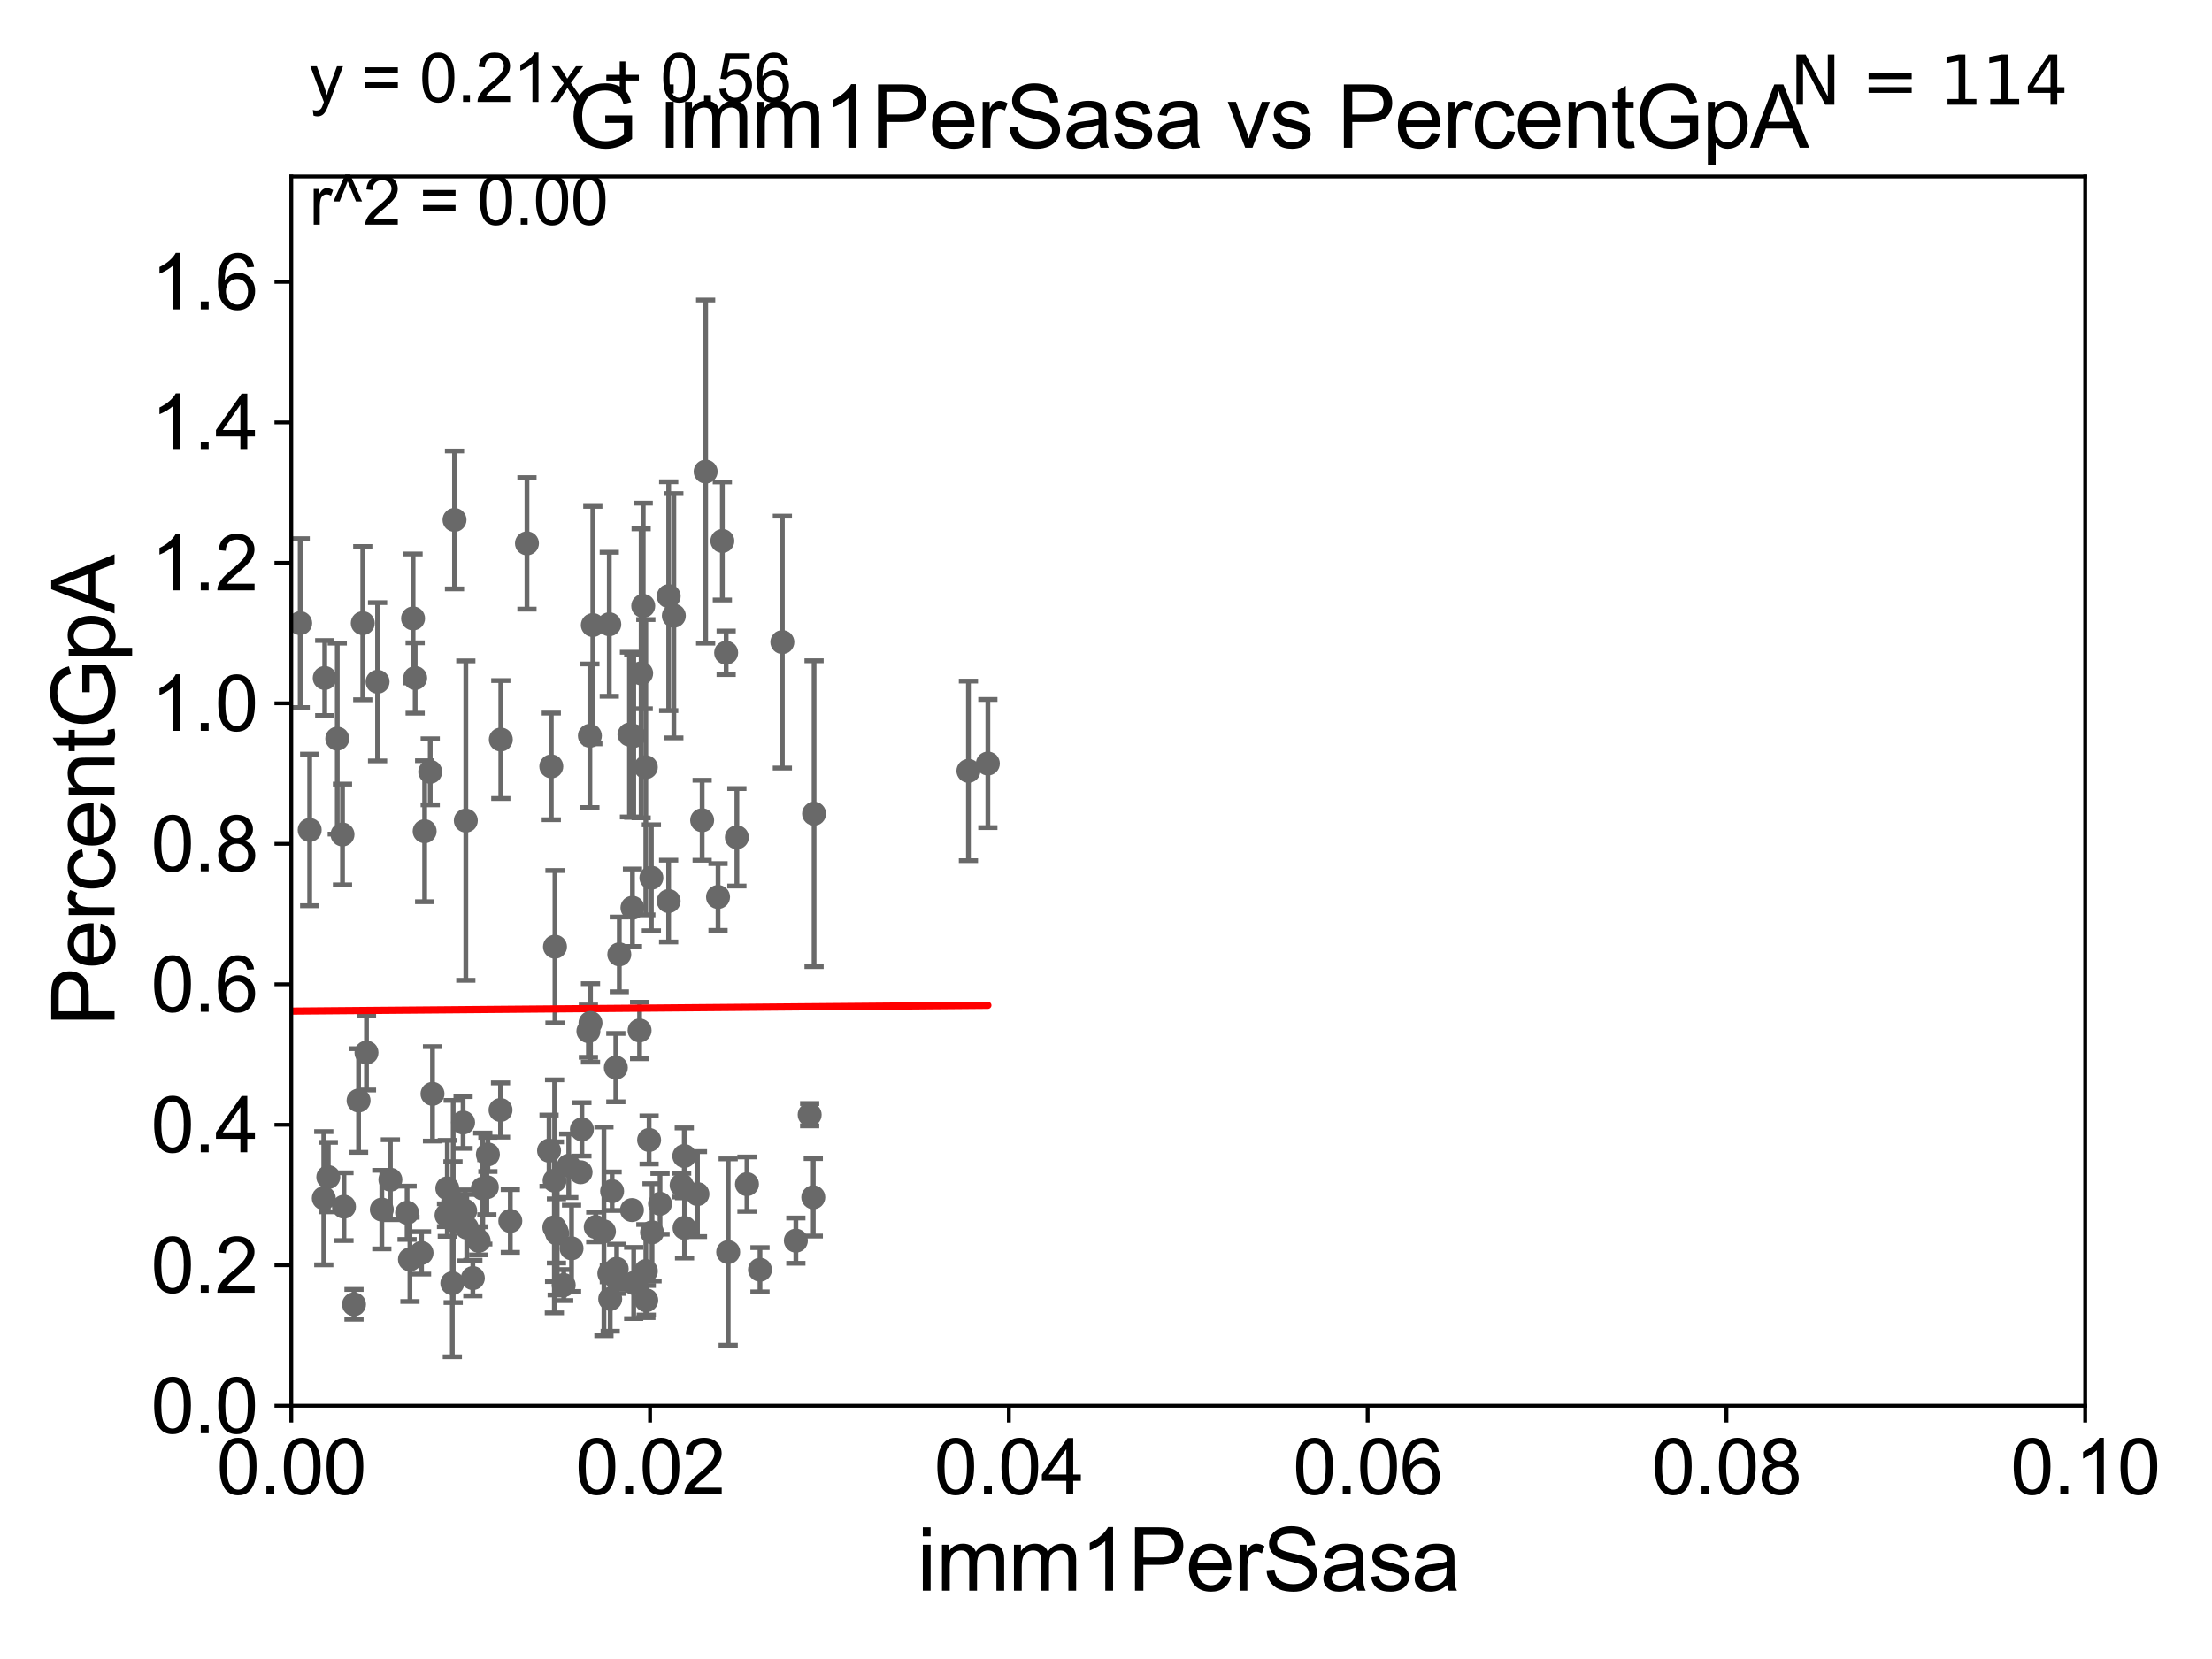 <?xml version="1.0" encoding="utf-8" standalone="no"?>
<!DOCTYPE svg PUBLIC "-//W3C//DTD SVG 1.1//EN"
  "http://www.w3.org/Graphics/SVG/1.1/DTD/svg11.dtd">
<svg xmlns:xlink="http://www.w3.org/1999/xlink" width="460.8pt" height="345.6pt" viewBox="0 0 460.8 345.6" xmlns="http://www.w3.org/2000/svg" version="1.1">
 <defs>
  <style type="text/css">*{stroke-linejoin: round; stroke-linecap: butt}</style>
 </defs>
 <g id="figure_1">
  <g id="patch_1">
   <path d="M 0 345.6 
L 460.8 345.6 
L 460.8 0 
L 0 0 
z
" style="fill: #ffffff"/>
  </g>
  <g id="axes_1">
   <g id="patch_2">
    <path d="M 60.68 292.84 
L 434.385 292.84 
L 434.385 36.775 
L 60.68 36.775 
z
" style="fill: #ffffff"/>
   </g>
   <g id="PathCollection_1">
    <defs>
     <path id="m7097e81ffb" d="M 0 1.118 
C 0.297 1.118 0.581 1 0.791 0.791 
C 1 0.581 1.118 0.297 1.118 0 
C 1.118 -0.297 1 -0.581 0.791 -0.791 
C 0.581 -1 0.297 -1.118 0 -1.118 
C -0.297 -1.118 -0.581 -1 -0.791 -0.791 
C -1 -0.581 -1.118 -0.297 -1.118 0 
C -1.118 0.297 -1 0.581 -0.791 0.791 
C -0.581 1 -0.297 1.118 0 1.118 
z
" style="stroke: #696969"/>
    </defs>
    <g clip-path="url(#p0761928093)">
     <use xlink:href="#m7097e81ffb" x="67.646" y="141.24" style="fill: #696969; stroke: #696969"/>
     <use xlink:href="#m7097e81ffb" x="86.049" y="128.83" style="fill: #696969; stroke: #696969"/>
     <use xlink:href="#m7097e81ffb" x="124.103" y="255.615" style="fill: #696969; stroke: #696969"/>
     <use xlink:href="#m7097e81ffb" x="114.845" y="159.655" style="fill: #696969; stroke: #696969"/>
     <use xlink:href="#m7097e81ffb" x="149.58" y="186.859" style="fill: #696969; stroke: #696969"/>
     <use xlink:href="#m7097e81ffb" x="96.909" y="252.243" style="fill: #696969; stroke: #696969"/>
     <use xlink:href="#m7097e81ffb" x="84.804" y="252.65" style="fill: #696969; stroke: #696969"/>
     <use xlink:href="#m7097e81ffb" x="100.575" y="247.602" style="fill: #696969; stroke: #696969"/>
     <use xlink:href="#m7097e81ffb" x="128.464" y="264.321" style="fill: #696969; stroke: #696969"/>
     <use xlink:href="#m7097e81ffb" x="98.505" y="266.248" style="fill: #696969; stroke: #696969"/>
     <use xlink:href="#m7097e81ffb" x="115.914" y="256.432" style="fill: #696969; stroke: #696969"/>
     <use xlink:href="#m7097e81ffb" x="117.43" y="267.707" style="fill: #696969; stroke: #696969"/>
     <use xlink:href="#m7097e81ffb" x="127.115" y="270.59" style="fill: #696969; stroke: #696969"/>
     <use xlink:href="#m7097e81ffb" x="90.099" y="227.866" style="fill: #696969; stroke: #696969"/>
     <use xlink:href="#m7097e81ffb" x="106.308" y="254.355" style="fill: #696969; stroke: #696969"/>
     <use xlink:href="#m7097e81ffb" x="137.498" y="250.776" style="fill: #696969; stroke: #696969"/>
     <use xlink:href="#m7097e81ffb" x="116.072" y="256.984" style="fill: #696969; stroke: #696969"/>
     <use xlink:href="#m7097e81ffb" x="89.627" y="160.782" style="fill: #696969; stroke: #696969"/>
     <use xlink:href="#m7097e81ffb" x="131.646" y="252.081" style="fill: #696969; stroke: #696969"/>
     <use xlink:href="#m7097e81ffb" x="205.788" y="159.059" style="fill: #696969; stroke: #696969"/>
     <use xlink:href="#m7097e81ffb" x="71.655" y="251.376" style="fill: #696969; stroke: #696969"/>
     <use xlink:href="#m7097e81ffb" x="67.451" y="249.613" style="fill: #696969; stroke: #696969"/>
     <use xlink:href="#m7097e81ffb" x="104.27" y="231.234" style="fill: #696969; stroke: #696969"/>
     <use xlink:href="#m7097e81ffb" x="139.3" y="124.199" style="fill: #696969; stroke: #696969"/>
     <use xlink:href="#m7097e81ffb" x="201.743" y="160.586" style="fill: #696969; stroke: #696969"/>
     <use xlink:href="#m7097e81ffb" x="81.326" y="245.754" style="fill: #696969; stroke: #696969"/>
     <use xlink:href="#m7097e81ffb" x="73.745" y="271.722" style="fill: #696969; stroke: #696969"/>
     <use xlink:href="#m7097e81ffb" x="128.57" y="266.393" style="fill: #696969; stroke: #696969"/>
     <use xlink:href="#m7097e81ffb" x="96.47" y="233.836" style="fill: #696969; stroke: #696969"/>
     <use xlink:href="#m7097e81ffb" x="78.656" y="142.026" style="fill: #696969; stroke: #696969"/>
     <use xlink:href="#m7097e81ffb" x="101.422" y="247.319" style="fill: #696969; stroke: #696969"/>
     <use xlink:href="#m7097e81ffb" x="87.814" y="261.002" style="fill: #696969; stroke: #696969"/>
     <use xlink:href="#m7097e81ffb" x="85.397" y="262.358" style="fill: #696969; stroke: #696969"/>
     <use xlink:href="#m7097e81ffb" x="126.937" y="265.277" style="fill: #696969; stroke: #696969"/>
     <use xlink:href="#m7097e81ffb" x="40.869" y="204.363" style="fill: #696969; stroke: #696969"/>
     <use xlink:href="#m7097e81ffb" x="145.295" y="248.751" style="fill: #696969; stroke: #696969"/>
     <use xlink:href="#m7097e81ffb" x="135.695" y="182.855" style="fill: #696969; stroke: #696969"/>
     <use xlink:href="#m7097e81ffb" x="41.991" y="250.009" style="fill: #696969; stroke: #696969"/>
     <use xlink:href="#m7097e81ffb" x="151.697" y="260.834" style="fill: #696969; stroke: #696969"/>
     <use xlink:href="#m7097e81ffb" x="169.585" y="169.507" style="fill: #696969; stroke: #696969"/>
     <use xlink:href="#m7097e81ffb" x="115.482" y="255.685" style="fill: #696969; stroke: #696969"/>
     <use xlink:href="#m7097e81ffb" x="121.22" y="235.267" style="fill: #696969; stroke: #696969"/>
     <use xlink:href="#m7097e81ffb" x="52.725" y="179.153" style="fill: #696969; stroke: #696969"/>
     <use xlink:href="#m7097e81ffb" x="128.289" y="222.406" style="fill: #696969; stroke: #696969"/>
     <use xlink:href="#m7097e81ffb" x="158.321" y="264.513" style="fill: #696969; stroke: #696969"/>
     <use xlink:href="#m7097e81ffb" x="142.547" y="240.815" style="fill: #696969; stroke: #696969"/>
     <use xlink:href="#m7097e81ffb" x="132.008" y="267.277" style="fill: #696969; stroke: #696969"/>
     <use xlink:href="#m7097e81ffb" x="118.48" y="242.849" style="fill: #696969; stroke: #696969"/>
     <use xlink:href="#m7097e81ffb" x="131.131" y="153.029" style="fill: #696969; stroke: #696969"/>
     <use xlink:href="#m7097e81ffb" x="139.288" y="187.708" style="fill: #696969; stroke: #696969"/>
     <use xlink:href="#m7097e81ffb" x="135.22" y="237.474" style="fill: #696969; stroke: #696969"/>
     <use xlink:href="#m7097e81ffb" x="155.606" y="246.685" style="fill: #696969; stroke: #696969"/>
     <use xlink:href="#m7097e81ffb" x="141.998" y="246.885" style="fill: #696969; stroke: #696969"/>
     <use xlink:href="#m7097e81ffb" x="97.235" y="255.743" style="fill: #696969; stroke: #696969"/>
     <use xlink:href="#m7097e81ffb" x="51.42" y="133.316" style="fill: #696969; stroke: #696969"/>
     <use xlink:href="#m7097e81ffb" x="168.668" y="232.212" style="fill: #696969; stroke: #696969"/>
     <use xlink:href="#m7097e81ffb" x="135.833" y="256.723" style="fill: #696969; stroke: #696969"/>
     <use xlink:href="#m7097e81ffb" x="71.349" y="173.84" style="fill: #696969; stroke: #696969"/>
     <use xlink:href="#m7097e81ffb" x="93.185" y="247.556" style="fill: #696969; stroke: #696969"/>
     <use xlink:href="#m7097e81ffb" x="94.23" y="267.317" style="fill: #696969; stroke: #696969"/>
     <use xlink:href="#m7097e81ffb" x="68.393" y="245.21" style="fill: #696969; stroke: #696969"/>
     <use xlink:href="#m7097e81ffb" x="125.811" y="256.522" style="fill: #696969; stroke: #696969"/>
     <use xlink:href="#m7097e81ffb" x="119.066" y="260.054" style="fill: #696969; stroke: #696969"/>
     <use xlink:href="#m7097e81ffb" x="64.512" y="172.893" style="fill: #696969; stroke: #696969"/>
     <use xlink:href="#m7097e81ffb" x="70.261" y="153.873" style="fill: #696969; stroke: #696969"/>
     <use xlink:href="#m7097e81ffb" x="58.526" y="255.283" style="fill: #696969; stroke: #696969"/>
     <use xlink:href="#m7097e81ffb" x="120.944" y="244.202" style="fill: #696969; stroke: #696969"/>
     <use xlink:href="#m7097e81ffb" x="93.018" y="253.157" style="fill: #696969; stroke: #696969"/>
     <use xlink:href="#m7097e81ffb" x="94.363" y="254.207" style="fill: #696969; stroke: #696969"/>
     <use xlink:href="#m7097e81ffb" x="76.346" y="219.277" style="fill: #696969; stroke: #696969"/>
     <use xlink:href="#m7097e81ffb" x="153.505" y="174.428" style="fill: #696969; stroke: #696969"/>
     <use xlink:href="#m7097e81ffb" x="134.545" y="264.792" style="fill: #696969; stroke: #696969"/>
     <use xlink:href="#m7097e81ffb" x="115.612" y="197.218" style="fill: #696969; stroke: #696969"/>
     <use xlink:href="#m7097e81ffb" x="142.605" y="255.803" style="fill: #696969; stroke: #696969"/>
     <use xlink:href="#m7097e81ffb" x="129.011" y="198.817" style="fill: #696969; stroke: #696969"/>
     <use xlink:href="#m7097e81ffb" x="127.513" y="248.15" style="fill: #696969; stroke: #696969"/>
     <use xlink:href="#m7097e81ffb" x="94.411" y="250.292" style="fill: #696969; stroke: #696969"/>
     <use xlink:href="#m7097e81ffb" x="79.541" y="251.983" style="fill: #696969; stroke: #696969"/>
     <use xlink:href="#m7097e81ffb" x="97.04" y="170.946" style="fill: #696969; stroke: #696969"/>
     <use xlink:href="#m7097e81ffb" x="169.421" y="249.421" style="fill: #696969; stroke: #696969"/>
     <use xlink:href="#m7097e81ffb" x="151.271" y="135.984" style="fill: #696969; stroke: #696969"/>
     <use xlink:href="#m7097e81ffb" x="146.27" y="170.873" style="fill: #696969; stroke: #696969"/>
     <use xlink:href="#m7097e81ffb" x="134.626" y="270.872" style="fill: #696969; stroke: #696969"/>
     <use xlink:href="#m7097e81ffb" x="140.375" y="128.271" style="fill: #696969; stroke: #696969"/>
     <use xlink:href="#m7097e81ffb" x="48.309" y="164.96" style="fill: #696969; stroke: #696969"/>
     <use xlink:href="#m7097e81ffb" x="75.572" y="129.815" style="fill: #696969; stroke: #696969"/>
     <use xlink:href="#m7097e81ffb" x="122.884" y="153.276" style="fill: #696969; stroke: #696969"/>
     <use xlink:href="#m7097e81ffb" x="94.684" y="108.307" style="fill: #696969; stroke: #696969"/>
     <use xlink:href="#m7097e81ffb" x="115.532" y="245.953" style="fill: #696969; stroke: #696969"/>
     <use xlink:href="#m7097e81ffb" x="101.638" y="240.484" style="fill: #696969; stroke: #696969"/>
     <use xlink:href="#m7097e81ffb" x="74.701" y="229.259" style="fill: #696969; stroke: #696969"/>
     <use xlink:href="#m7097e81ffb" x="99.715" y="258.487" style="fill: #696969; stroke: #696969"/>
     <use xlink:href="#m7097e81ffb" x="162.98" y="133.761" style="fill: #696969; stroke: #696969"/>
     <use xlink:href="#m7097e81ffb" x="132.019" y="153.321" style="fill: #696969; stroke: #696969"/>
     <use xlink:href="#m7097e81ffb" x="131.753" y="189.101" style="fill: #696969; stroke: #696969"/>
     <use xlink:href="#m7097e81ffb" x="133.563" y="140.27" style="fill: #696969; stroke: #696969"/>
     <use xlink:href="#m7097e81ffb" x="134.537" y="159.824" style="fill: #696969; stroke: #696969"/>
     <use xlink:href="#m7097e81ffb" x="147" y="98.244" style="fill: #696969; stroke: #696969"/>
     <use xlink:href="#m7097e81ffb" x="122.574" y="214.811" style="fill: #696969; stroke: #696969"/>
     <use xlink:href="#m7097e81ffb" x="126.925" y="130.045" style="fill: #696969; stroke: #696969"/>
     <use xlink:href="#m7097e81ffb" x="62.536" y="129.809" style="fill: #696969; stroke: #696969"/>
     <use xlink:href="#m7097e81ffb" x="57.849" y="158.81" style="fill: #696969; stroke: #696969"/>
     <use xlink:href="#m7097e81ffb" x="43.014" y="177.53" style="fill: #696969; stroke: #696969"/>
     <use xlink:href="#m7097e81ffb" x="165.791" y="258.452" style="fill: #696969; stroke: #696969"/>
     <use xlink:href="#m7097e81ffb" x="104.331" y="154.059" style="fill: #696969; stroke: #696969"/>
     <use xlink:href="#m7097e81ffb" x="123.012" y="213.098" style="fill: #696969; stroke: #696969"/>
     <use xlink:href="#m7097e81ffb" x="114.377" y="239.704" style="fill: #696969; stroke: #696969"/>
     <use xlink:href="#m7097e81ffb" x="133.996" y="126.225" style="fill: #696969; stroke: #696969"/>
     <use xlink:href="#m7097e81ffb" x="150.48" y="112.694" style="fill: #696969; stroke: #696969"/>
     <use xlink:href="#m7097e81ffb" x="86.486" y="141.241" style="fill: #696969; stroke: #696969"/>
     <use xlink:href="#m7097e81ffb" x="109.776" y="113.195" style="fill: #696969; stroke: #696969"/>
     <use xlink:href="#m7097e81ffb" x="133.238" y="214.664" style="fill: #696969; stroke: #696969"/>
     <use xlink:href="#m7097e81ffb" x="123.496" y="130.211" style="fill: #696969; stroke: #696969"/>
     <use xlink:href="#m7097e81ffb" x="88.461" y="173.16" style="fill: #696969; stroke: #696969"/>
    </g>
   </g>
   <g id="matplotlib.axis_1">
    <g id="xtick_1">
     <g id="line2d_1">
      <defs>
       <path id="mccc61b479d" d="M 0 0 
L 0 3.5 
" style="stroke: #000000; stroke-width: 0.8"/>
      </defs>
      <g>
       <use xlink:href="#mccc61b479d" x="60.68" y="292.84" style="stroke: #000000; stroke-width: 0.8"/>
      </g>
     </g>
     <g id="text_1">
      <!-- 0.00 -->
      <g transform="translate(45.111 311.293)scale(0.16 -0.16)">
       <defs>
        <path id="ArialMT-30" d="M 266 2259 
Q 266 3072 433 3567 
Q 600 4063 929 4331 
Q 1259 4600 1759 4600 
Q 2128 4600 2406 4451 
Q 2684 4303 2865 4023 
Q 3047 3744 3150 3342 
Q 3253 2941 3253 2259 
Q 3253 1453 3087 958 
Q 2922 463 2592 192 
Q 2263 -78 1759 -78 
Q 1097 -78 719 397 
Q 266 969 266 2259 
z
M 844 2259 
Q 844 1131 1108 757 
Q 1372 384 1759 384 
Q 2147 384 2411 759 
Q 2675 1134 2675 2259 
Q 2675 3391 2411 3762 
Q 2147 4134 1753 4134 
Q 1366 4134 1134 3806 
Q 844 3388 844 2259 
z
" transform="scale(0.016)"/>
        <path id="ArialMT-2e" d="M 581 0 
L 581 641 
L 1222 641 
L 1222 0 
L 581 0 
z
" transform="scale(0.016)"/>
       </defs>
       <use xlink:href="#ArialMT-30"/>
       <use xlink:href="#ArialMT-2e" x="55.615"/>
       <use xlink:href="#ArialMT-30" x="83.398"/>
       <use xlink:href="#ArialMT-30" x="139.014"/>
      </g>
     </g>
    </g>
    <g id="xtick_2">
     <g id="line2d_2">
      <g>
       <use xlink:href="#mccc61b479d" x="135.421" y="292.84" style="stroke: #000000; stroke-width: 0.8"/>
      </g>
     </g>
     <g id="text_2">
      <!-- 0.02 -->
      <g transform="translate(119.852 311.293)scale(0.16 -0.16)">
       <defs>
        <path id="ArialMT-32" d="M 3222 541 
L 3222 0 
L 194 0 
Q 188 203 259 391 
Q 375 700 629 1000 
Q 884 1300 1366 1694 
Q 2113 2306 2375 2664 
Q 2638 3022 2638 3341 
Q 2638 3675 2398 3904 
Q 2159 4134 1775 4134 
Q 1369 4134 1125 3890 
Q 881 3647 878 3216 
L 300 3275 
Q 359 3922 746 4261 
Q 1134 4600 1788 4600 
Q 2447 4600 2831 4234 
Q 3216 3869 3216 3328 
Q 3216 3053 3103 2787 
Q 2991 2522 2730 2228 
Q 2469 1934 1863 1422 
Q 1356 997 1212 845 
Q 1069 694 975 541 
L 3222 541 
z
" transform="scale(0.016)"/>
       </defs>
       <use xlink:href="#ArialMT-30"/>
       <use xlink:href="#ArialMT-2e" x="55.615"/>
       <use xlink:href="#ArialMT-30" x="83.398"/>
       <use xlink:href="#ArialMT-32" x="139.014"/>
      </g>
     </g>
    </g>
    <g id="xtick_3">
     <g id="line2d_3">
      <g>
       <use xlink:href="#mccc61b479d" x="210.162" y="292.84" style="stroke: #000000; stroke-width: 0.8"/>
      </g>
     </g>
     <g id="text_3">
      <!-- 0.04 -->
      <g transform="translate(194.593 311.293)scale(0.16 -0.16)">
       <defs>
        <path id="ArialMT-34" d="M 2069 0 
L 2069 1097 
L 81 1097 
L 81 1613 
L 2172 4581 
L 2631 4581 
L 2631 1613 
L 3250 1613 
L 3250 1097 
L 2631 1097 
L 2631 0 
L 2069 0 
z
M 2069 1613 
L 2069 3678 
L 634 1613 
L 2069 1613 
z
" transform="scale(0.016)"/>
       </defs>
       <use xlink:href="#ArialMT-30"/>
       <use xlink:href="#ArialMT-2e" x="55.615"/>
       <use xlink:href="#ArialMT-30" x="83.398"/>
       <use xlink:href="#ArialMT-34" x="139.014"/>
      </g>
     </g>
    </g>
    <g id="xtick_4">
     <g id="line2d_4">
      <g>
       <use xlink:href="#mccc61b479d" x="284.903" y="292.84" style="stroke: #000000; stroke-width: 0.8"/>
      </g>
     </g>
     <g id="text_4">
      <!-- 0.06 -->
      <g transform="translate(269.334 311.293)scale(0.16 -0.16)">
       <defs>
        <path id="ArialMT-36" d="M 3184 3459 
L 2625 3416 
Q 2550 3747 2413 3897 
Q 2184 4138 1850 4138 
Q 1581 4138 1378 3988 
Q 1113 3794 959 3422 
Q 806 3050 800 2363 
Q 1003 2672 1297 2822 
Q 1591 2972 1913 2972 
Q 2475 2972 2870 2558 
Q 3266 2144 3266 1488 
Q 3266 1056 3080 686 
Q 2894 316 2569 119 
Q 2244 -78 1831 -78 
Q 1128 -78 684 439 
Q 241 956 241 2144 
Q 241 3472 731 4075 
Q 1159 4600 1884 4600 
Q 2425 4600 2770 4297 
Q 3116 3994 3184 3459 
z
M 888 1484 
Q 888 1194 1011 928 
Q 1134 663 1356 523 
Q 1578 384 1822 384 
Q 2178 384 2434 671 
Q 2691 959 2691 1453 
Q 2691 1928 2437 2201 
Q 2184 2475 1800 2475 
Q 1419 2475 1153 2201 
Q 888 1928 888 1484 
z
" transform="scale(0.016)"/>
       </defs>
       <use xlink:href="#ArialMT-30"/>
       <use xlink:href="#ArialMT-2e" x="55.615"/>
       <use xlink:href="#ArialMT-30" x="83.398"/>
       <use xlink:href="#ArialMT-36" x="139.014"/>
      </g>
     </g>
    </g>
    <g id="xtick_5">
     <g id="line2d_5">
      <g>
       <use xlink:href="#mccc61b479d" x="359.644" y="292.84" style="stroke: #000000; stroke-width: 0.8"/>
      </g>
     </g>
     <g id="text_5">
      <!-- 0.08 -->
      <g transform="translate(344.075 311.293)scale(0.16 -0.16)">
       <defs>
        <path id="ArialMT-38" d="M 1131 2484 
Q 781 2613 612 2850 
Q 444 3088 444 3419 
Q 444 3919 803 4259 
Q 1163 4600 1759 4600 
Q 2359 4600 2725 4251 
Q 3091 3903 3091 3403 
Q 3091 3084 2923 2848 
Q 2756 2613 2416 2484 
Q 2838 2347 3058 2040 
Q 3278 1734 3278 1309 
Q 3278 722 2862 322 
Q 2447 -78 1769 -78 
Q 1091 -78 675 323 
Q 259 725 259 1325 
Q 259 1772 486 2073 
Q 713 2375 1131 2484 
z
M 1019 3438 
Q 1019 3113 1228 2906 
Q 1438 2700 1772 2700 
Q 2097 2700 2305 2904 
Q 2513 3109 2513 3406 
Q 2513 3716 2298 3927 
Q 2084 4138 1766 4138 
Q 1444 4138 1231 3931 
Q 1019 3725 1019 3438 
z
M 838 1322 
Q 838 1081 952 856 
Q 1066 631 1291 507 
Q 1516 384 1775 384 
Q 2178 384 2440 643 
Q 2703 903 2703 1303 
Q 2703 1709 2433 1975 
Q 2163 2241 1756 2241 
Q 1359 2241 1098 1978 
Q 838 1716 838 1322 
z
" transform="scale(0.016)"/>
       </defs>
       <use xlink:href="#ArialMT-30"/>
       <use xlink:href="#ArialMT-2e" x="55.615"/>
       <use xlink:href="#ArialMT-30" x="83.398"/>
       <use xlink:href="#ArialMT-38" x="139.014"/>
      </g>
     </g>
    </g>
    <g id="xtick_6">
     <g id="line2d_6">
      <g>
       <use xlink:href="#mccc61b479d" x="434.385" y="292.84" style="stroke: #000000; stroke-width: 0.8"/>
      </g>
     </g>
     <g id="text_6">
      <!-- 0.10 -->
      <g transform="translate(418.816 311.293)scale(0.16 -0.16)">
       <defs>
        <path id="ArialMT-31" d="M 2384 0 
L 1822 0 
L 1822 3584 
Q 1619 3391 1289 3197 
Q 959 3003 697 2906 
L 697 3450 
Q 1169 3672 1522 3987 
Q 1875 4303 2022 4600 
L 2384 4600 
L 2384 0 
z
" transform="scale(0.016)"/>
       </defs>
       <use xlink:href="#ArialMT-30"/>
       <use xlink:href="#ArialMT-2e" x="55.615"/>
       <use xlink:href="#ArialMT-31" x="83.398"/>
       <use xlink:href="#ArialMT-30" x="139.014"/>
      </g>
     </g>
    </g>
    <g id="text_7">
     <!-- imm1PerSasa -->
     <g transform="translate(191.017 331.357)scale(0.18 -0.18)">
      <defs>
       <path id="ArialMT-69" d="M 425 3934 
L 425 4581 
L 988 4581 
L 988 3934 
L 425 3934 
z
M 425 0 
L 425 3319 
L 988 3319 
L 988 0 
L 425 0 
z
" transform="scale(0.016)"/>
       <path id="ArialMT-6d" d="M 422 0 
L 422 3319 
L 925 3319 
L 925 2853 
Q 1081 3097 1340 3245 
Q 1600 3394 1931 3394 
Q 2300 3394 2536 3241 
Q 2772 3088 2869 2813 
Q 3263 3394 3894 3394 
Q 4388 3394 4653 3120 
Q 4919 2847 4919 2278 
L 4919 0 
L 4359 0 
L 4359 2091 
Q 4359 2428 4304 2576 
Q 4250 2725 4106 2815 
Q 3963 2906 3769 2906 
Q 3419 2906 3187 2673 
Q 2956 2441 2956 1928 
L 2956 0 
L 2394 0 
L 2394 2156 
Q 2394 2531 2256 2718 
Q 2119 2906 1806 2906 
Q 1569 2906 1367 2781 
Q 1166 2656 1075 2415 
Q 984 2175 984 1722 
L 984 0 
L 422 0 
z
" transform="scale(0.016)"/>
       <path id="ArialMT-50" d="M 494 0 
L 494 4581 
L 2222 4581 
Q 2678 4581 2919 4538 
Q 3256 4481 3484 4323 
Q 3713 4166 3852 3881 
Q 3991 3597 3991 3256 
Q 3991 2672 3619 2267 
Q 3247 1863 2275 1863 
L 1100 1863 
L 1100 0 
L 494 0 
z
M 1100 2403 
L 2284 2403 
Q 2872 2403 3119 2622 
Q 3366 2841 3366 3238 
Q 3366 3525 3220 3729 
Q 3075 3934 2838 4000 
Q 2684 4041 2272 4041 
L 1100 4041 
L 1100 2403 
z
" transform="scale(0.016)"/>
       <path id="ArialMT-65" d="M 2694 1069 
L 3275 997 
Q 3138 488 2766 206 
Q 2394 -75 1816 -75 
Q 1088 -75 661 373 
Q 234 822 234 1631 
Q 234 2469 665 2931 
Q 1097 3394 1784 3394 
Q 2450 3394 2872 2941 
Q 3294 2488 3294 1666 
Q 3294 1616 3291 1516 
L 816 1516 
Q 847 969 1125 678 
Q 1403 388 1819 388 
Q 2128 388 2347 550 
Q 2566 713 2694 1069 
z
M 847 1978 
L 2700 1978 
Q 2663 2397 2488 2606 
Q 2219 2931 1791 2931 
Q 1403 2931 1139 2672 
Q 875 2413 847 1978 
z
" transform="scale(0.016)"/>
       <path id="ArialMT-72" d="M 416 0 
L 416 3319 
L 922 3319 
L 922 2816 
Q 1116 3169 1280 3281 
Q 1444 3394 1641 3394 
Q 1925 3394 2219 3213 
L 2025 2691 
Q 1819 2813 1613 2813 
Q 1428 2813 1281 2702 
Q 1134 2591 1072 2394 
Q 978 2094 978 1738 
L 978 0 
L 416 0 
z
" transform="scale(0.016)"/>
       <path id="ArialMT-53" d="M 288 1472 
L 859 1522 
Q 900 1178 1048 958 
Q 1197 738 1509 602 
Q 1822 466 2213 466 
Q 2559 466 2825 569 
Q 3091 672 3220 851 
Q 3350 1031 3350 1244 
Q 3350 1459 3225 1620 
Q 3100 1781 2813 1891 
Q 2628 1963 1997 2114 
Q 1366 2266 1113 2400 
Q 784 2572 623 2826 
Q 463 3081 463 3397 
Q 463 3744 659 4045 
Q 856 4347 1234 4503 
Q 1613 4659 2075 4659 
Q 2584 4659 2973 4495 
Q 3363 4331 3572 4012 
Q 3781 3694 3797 3291 
L 3216 3247 
Q 3169 3681 2898 3903 
Q 2628 4125 2100 4125 
Q 1550 4125 1298 3923 
Q 1047 3722 1047 3438 
Q 1047 3191 1225 3031 
Q 1400 2872 2139 2705 
Q 2878 2538 3153 2413 
Q 3553 2228 3743 1945 
Q 3934 1663 3934 1294 
Q 3934 928 3725 604 
Q 3516 281 3123 101 
Q 2731 -78 2241 -78 
Q 1619 -78 1198 103 
Q 778 284 539 648 
Q 300 1013 288 1472 
z
" transform="scale(0.016)"/>
       <path id="ArialMT-61" d="M 2588 409 
Q 2275 144 1986 34 
Q 1697 -75 1366 -75 
Q 819 -75 525 192 
Q 231 459 231 875 
Q 231 1119 342 1320 
Q 453 1522 633 1644 
Q 813 1766 1038 1828 
Q 1203 1872 1538 1913 
Q 2219 1994 2541 2106 
Q 2544 2222 2544 2253 
Q 2544 2597 2384 2738 
Q 2169 2928 1744 2928 
Q 1347 2928 1158 2789 
Q 969 2650 878 2297 
L 328 2372 
Q 403 2725 575 2942 
Q 747 3159 1072 3276 
Q 1397 3394 1825 3394 
Q 2250 3394 2515 3294 
Q 2781 3194 2906 3042 
Q 3031 2891 3081 2659 
Q 3109 2516 3109 2141 
L 3109 1391 
Q 3109 606 3145 398 
Q 3181 191 3288 0 
L 2700 0 
Q 2613 175 2588 409 
z
M 2541 1666 
Q 2234 1541 1622 1453 
Q 1275 1403 1131 1340 
Q 988 1278 909 1158 
Q 831 1038 831 891 
Q 831 666 1001 516 
Q 1172 366 1500 366 
Q 1825 366 2078 508 
Q 2331 650 2450 897 
Q 2541 1088 2541 1459 
L 2541 1666 
z
" transform="scale(0.016)"/>
       <path id="ArialMT-73" d="M 197 991 
L 753 1078 
Q 800 744 1014 566 
Q 1228 388 1613 388 
Q 2000 388 2187 545 
Q 2375 703 2375 916 
Q 2375 1106 2209 1216 
Q 2094 1291 1634 1406 
Q 1016 1563 777 1677 
Q 538 1791 414 1992 
Q 291 2194 291 2438 
Q 291 2659 392 2848 
Q 494 3038 669 3163 
Q 800 3259 1026 3326 
Q 1253 3394 1513 3394 
Q 1903 3394 2198 3281 
Q 2494 3169 2634 2976 
Q 2775 2784 2828 2463 
L 2278 2388 
Q 2241 2644 2061 2787 
Q 1881 2931 1553 2931 
Q 1166 2931 1000 2803 
Q 834 2675 834 2503 
Q 834 2394 903 2306 
Q 972 2216 1119 2156 
Q 1203 2125 1616 2013 
Q 2213 1853 2448 1751 
Q 2684 1650 2818 1456 
Q 2953 1263 2953 975 
Q 2953 694 2789 445 
Q 2625 197 2315 61 
Q 2006 -75 1616 -75 
Q 969 -75 630 194 
Q 291 463 197 991 
z
" transform="scale(0.016)"/>
      </defs>
      <use xlink:href="#ArialMT-69"/>
      <use xlink:href="#ArialMT-6d" x="22.217"/>
      <use xlink:href="#ArialMT-6d" x="105.518"/>
      <use xlink:href="#ArialMT-31" x="188.818"/>
      <use xlink:href="#ArialMT-50" x="244.434"/>
      <use xlink:href="#ArialMT-65" x="311.133"/>
      <use xlink:href="#ArialMT-72" x="366.748"/>
      <use xlink:href="#ArialMT-53" x="400.049"/>
      <use xlink:href="#ArialMT-61" x="466.748"/>
      <use xlink:href="#ArialMT-73" x="522.363"/>
      <use xlink:href="#ArialMT-61" x="572.363"/>
     </g>
    </g>
   </g>
   <g id="matplotlib.axis_2">
    <g id="ytick_1">
     <g id="line2d_7">
      <defs>
       <path id="m4a19518439" d="M 0 0 
L -3.5 0 
" style="stroke: #000000; stroke-width: 0.8"/>
      </defs>
      <g>
       <use xlink:href="#m4a19518439" x="60.68" y="292.84" style="stroke: #000000; stroke-width: 0.8"/>
      </g>
     </g>
     <g id="text_8">
      <!-- 0.0 -->
      <g transform="translate(31.44 298.566)scale(0.16 -0.16)">
       <use xlink:href="#ArialMT-30"/>
       <use xlink:href="#ArialMT-2e" x="55.615"/>
       <use xlink:href="#ArialMT-30" x="83.398"/>
      </g>
     </g>
    </g>
    <g id="ytick_2">
     <g id="line2d_8">
      <g>
       <use xlink:href="#m4a19518439" x="60.68" y="263.575" style="stroke: #000000; stroke-width: 0.8"/>
      </g>
     </g>
     <g id="text_9">
      <!-- 0.2 -->
      <g transform="translate(31.44 269.302)scale(0.16 -0.16)">
       <use xlink:href="#ArialMT-30"/>
       <use xlink:href="#ArialMT-2e" x="55.615"/>
       <use xlink:href="#ArialMT-32" x="83.398"/>
      </g>
     </g>
    </g>
    <g id="ytick_3">
     <g id="line2d_9">
      <g>
       <use xlink:href="#m4a19518439" x="60.68" y="234.311" style="stroke: #000000; stroke-width: 0.8"/>
      </g>
     </g>
     <g id="text_10">
      <!-- 0.4 -->
      <g transform="translate(31.44 240.037)scale(0.16 -0.16)">
       <use xlink:href="#ArialMT-30"/>
       <use xlink:href="#ArialMT-2e" x="55.615"/>
       <use xlink:href="#ArialMT-34" x="83.398"/>
      </g>
     </g>
    </g>
    <g id="ytick_4">
     <g id="line2d_10">
      <g>
       <use xlink:href="#m4a19518439" x="60.68" y="205.046" style="stroke: #000000; stroke-width: 0.8"/>
      </g>
     </g>
     <g id="text_11">
      <!-- 0.6 -->
      <g transform="translate(31.44 210.772)scale(0.16 -0.16)">
       <use xlink:href="#ArialMT-30"/>
       <use xlink:href="#ArialMT-2e" x="55.615"/>
       <use xlink:href="#ArialMT-36" x="83.398"/>
      </g>
     </g>
    </g>
    <g id="ytick_5">
     <g id="line2d_11">
      <g>
       <use xlink:href="#m4a19518439" x="60.68" y="175.782" style="stroke: #000000; stroke-width: 0.8"/>
      </g>
     </g>
     <g id="text_12">
      <!-- 0.8 -->
      <g transform="translate(31.44 181.508)scale(0.16 -0.16)">
       <use xlink:href="#ArialMT-30"/>
       <use xlink:href="#ArialMT-2e" x="55.615"/>
       <use xlink:href="#ArialMT-38" x="83.398"/>
      </g>
     </g>
    </g>
    <g id="ytick_6">
     <g id="line2d_12">
      <g>
       <use xlink:href="#m4a19518439" x="60.68" y="146.517" style="stroke: #000000; stroke-width: 0.8"/>
      </g>
     </g>
     <g id="text_13">
      <!-- 1.0 -->
      <g transform="translate(31.44 152.243)scale(0.16 -0.16)">
       <use xlink:href="#ArialMT-31"/>
       <use xlink:href="#ArialMT-2e" x="55.615"/>
       <use xlink:href="#ArialMT-30" x="83.398"/>
      </g>
     </g>
    </g>
    <g id="ytick_7">
     <g id="line2d_13">
      <g>
       <use xlink:href="#m4a19518439" x="60.68" y="117.252" style="stroke: #000000; stroke-width: 0.8"/>
      </g>
     </g>
     <g id="text_14">
      <!-- 1.2 -->
      <g transform="translate(31.44 122.979)scale(0.16 -0.16)">
       <use xlink:href="#ArialMT-31"/>
       <use xlink:href="#ArialMT-2e" x="55.615"/>
       <use xlink:href="#ArialMT-32" x="83.398"/>
      </g>
     </g>
    </g>
    <g id="ytick_8">
     <g id="line2d_14">
      <g>
       <use xlink:href="#m4a19518439" x="60.68" y="87.988" style="stroke: #000000; stroke-width: 0.8"/>
      </g>
     </g>
     <g id="text_15">
      <!-- 1.4 -->
      <g transform="translate(31.44 93.714)scale(0.16 -0.16)">
       <use xlink:href="#ArialMT-31"/>
       <use xlink:href="#ArialMT-2e" x="55.615"/>
       <use xlink:href="#ArialMT-34" x="83.398"/>
      </g>
     </g>
    </g>
    <g id="ytick_9">
     <g id="line2d_15">
      <g>
       <use xlink:href="#m4a19518439" x="60.68" y="58.723" style="stroke: #000000; stroke-width: 0.8"/>
      </g>
     </g>
     <g id="text_16">
      <!-- 1.6 -->
      <g transform="translate(31.44 64.45)scale(0.16 -0.16)">
       <use xlink:href="#ArialMT-31"/>
       <use xlink:href="#ArialMT-2e" x="55.615"/>
       <use xlink:href="#ArialMT-36" x="83.398"/>
      </g>
     </g>
    </g>
    <g id="text_17">
     <!-- PercentGpA -->
     <g transform="translate(23.863 213.831)rotate(-90)scale(0.18 -0.18)">
      <defs>
       <path id="ArialMT-63" d="M 2588 1216 
L 3141 1144 
Q 3050 572 2676 248 
Q 2303 -75 1759 -75 
Q 1078 -75 664 370 
Q 250 816 250 1647 
Q 250 2184 428 2587 
Q 606 2991 970 3192 
Q 1334 3394 1763 3394 
Q 2303 3394 2647 3120 
Q 2991 2847 3088 2344 
L 2541 2259 
Q 2463 2594 2264 2762 
Q 2066 2931 1784 2931 
Q 1359 2931 1093 2626 
Q 828 2322 828 1663 
Q 828 994 1084 691 
Q 1341 388 1753 388 
Q 2084 388 2306 591 
Q 2528 794 2588 1216 
z
" transform="scale(0.016)"/>
       <path id="ArialMT-6e" d="M 422 0 
L 422 3319 
L 928 3319 
L 928 2847 
Q 1294 3394 1984 3394 
Q 2284 3394 2536 3286 
Q 2788 3178 2913 3003 
Q 3038 2828 3088 2588 
Q 3119 2431 3119 2041 
L 3119 0 
L 2556 0 
L 2556 2019 
Q 2556 2363 2490 2533 
Q 2425 2703 2258 2804 
Q 2091 2906 1866 2906 
Q 1506 2906 1245 2678 
Q 984 2450 984 1813 
L 984 0 
L 422 0 
z
" transform="scale(0.016)"/>
       <path id="ArialMT-74" d="M 1650 503 
L 1731 6 
Q 1494 -44 1306 -44 
Q 1000 -44 831 53 
Q 663 150 594 308 
Q 525 466 525 972 
L 525 2881 
L 113 2881 
L 113 3319 
L 525 3319 
L 525 4141 
L 1084 4478 
L 1084 3319 
L 1650 3319 
L 1650 2881 
L 1084 2881 
L 1084 941 
Q 1084 700 1114 631 
Q 1144 563 1211 522 
Q 1278 481 1403 481 
Q 1497 481 1650 503 
z
" transform="scale(0.016)"/>
       <path id="ArialMT-47" d="M 2638 1797 
L 2638 2334 
L 4578 2338 
L 4578 638 
Q 4131 281 3656 101 
Q 3181 -78 2681 -78 
Q 2006 -78 1454 211 
Q 903 500 622 1047 
Q 341 1594 341 2269 
Q 341 2938 620 3517 
Q 900 4097 1425 4378 
Q 1950 4659 2634 4659 
Q 3131 4659 3532 4498 
Q 3934 4338 4162 4050 
Q 4391 3763 4509 3300 
L 3963 3150 
Q 3859 3500 3706 3700 
Q 3553 3900 3268 4020 
Q 2984 4141 2638 4141 
Q 2222 4141 1919 4014 
Q 1616 3888 1430 3681 
Q 1244 3475 1141 3228 
Q 966 2803 966 2306 
Q 966 1694 1177 1281 
Q 1388 869 1791 669 
Q 2194 469 2647 469 
Q 3041 469 3416 620 
Q 3791 772 3984 944 
L 3984 1797 
L 2638 1797 
z
" transform="scale(0.016)"/>
       <path id="ArialMT-70" d="M 422 -1272 
L 422 3319 
L 934 3319 
L 934 2888 
Q 1116 3141 1344 3267 
Q 1572 3394 1897 3394 
Q 2322 3394 2647 3175 
Q 2972 2956 3137 2557 
Q 3303 2159 3303 1684 
Q 3303 1175 3120 767 
Q 2938 359 2589 142 
Q 2241 -75 1856 -75 
Q 1575 -75 1351 44 
Q 1128 163 984 344 
L 984 -1272 
L 422 -1272 
z
M 931 1641 
Q 931 1000 1190 694 
Q 1450 388 1819 388 
Q 2194 388 2461 705 
Q 2728 1022 2728 1688 
Q 2728 2322 2467 2637 
Q 2206 2953 1844 2953 
Q 1484 2953 1207 2617 
Q 931 2281 931 1641 
z
" transform="scale(0.016)"/>
       <path id="ArialMT-41" d="M -9 0 
L 1750 4581 
L 2403 4581 
L 4278 0 
L 3588 0 
L 3053 1388 
L 1138 1388 
L 634 0 
L -9 0 
z
M 1313 1881 
L 2866 1881 
L 2388 3150 
Q 2169 3728 2063 4100 
Q 1975 3659 1816 3225 
L 1313 1881 
z
" transform="scale(0.016)"/>
      </defs>
      <use xlink:href="#ArialMT-50"/>
      <use xlink:href="#ArialMT-65" x="66.699"/>
      <use xlink:href="#ArialMT-72" x="122.314"/>
      <use xlink:href="#ArialMT-63" x="155.615"/>
      <use xlink:href="#ArialMT-65" x="205.615"/>
      <use xlink:href="#ArialMT-6e" x="261.23"/>
      <use xlink:href="#ArialMT-74" x="316.846"/>
      <use xlink:href="#ArialMT-47" x="344.629"/>
      <use xlink:href="#ArialMT-70" x="422.412"/>
      <use xlink:href="#ArialMT-41" x="478.027"/>
     </g>
    </g>
   </g>
   <g id="LineCollection_1">
    <path d="M 67.646 149.056 
L 67.646 133.425 
" clip-path="url(#p0761928093)" style="fill: none; stroke: #696969"/>
    <path d="M 86.049 142.256 
L 86.049 115.404 
" clip-path="url(#p0761928093)" style="fill: none; stroke: #696969"/>
    <path d="M 124.103 258.705 
L 124.103 252.525 
" clip-path="url(#p0761928093)" style="fill: none; stroke: #696969"/>
    <path d="M 114.845 170.762 
L 114.845 148.549 
" clip-path="url(#p0761928093)" style="fill: none; stroke: #696969"/>
    <path d="M 149.58 193.819 
L 149.58 179.899 
" clip-path="url(#p0761928093)" style="fill: none; stroke: #696969"/>
    <path d="M 96.909 256.6 
L 96.909 247.887 
" clip-path="url(#p0761928093)" style="fill: none; stroke: #696969"/>
    <path d="M 84.804 258.203 
L 84.804 247.098 
" clip-path="url(#p0761928093)" style="fill: none; stroke: #696969"/>
    <path d="M 100.575 259.163 
L 100.575 236.042 
" clip-path="url(#p0761928093)" style="fill: none; stroke: #696969"/>
    <path d="M 128.464 269.458 
L 128.464 259.183 
" clip-path="url(#p0761928093)" style="fill: none; stroke: #696969"/>
    <path d="M 98.505 269.956 
L 98.505 262.541 
" clip-path="url(#p0761928093)" style="fill: none; stroke: #696969"/>
    <path d="M 115.914 263.115 
L 115.914 249.749 
" clip-path="url(#p0761928093)" style="fill: none; stroke: #696969"/>
    <path d="M 117.43 270.937 
L 117.43 264.478 
" clip-path="url(#p0761928093)" style="fill: none; stroke: #696969"/>
    <path d="M 127.115 277.318 
L 127.115 263.863 
" clip-path="url(#p0761928093)" style="fill: none; stroke: #696969"/>
    <path d="M 90.099 237.702 
L 90.099 218.03 
" clip-path="url(#p0761928093)" style="fill: none; stroke: #696969"/>
    <path d="M 106.308 260.892 
L 106.308 247.818 
" clip-path="url(#p0761928093)" style="fill: none; stroke: #696969"/>
    <path d="M 137.498 257.105 
L 137.498 244.446 
" clip-path="url(#p0761928093)" style="fill: none; stroke: #696969"/>
    <path d="M 116.072 269.774 
L 116.072 244.195 
" clip-path="url(#p0761928093)" style="fill: none; stroke: #696969"/>
    <path d="M 89.627 167.666 
L 89.627 153.898 
" clip-path="url(#p0761928093)" style="fill: none; stroke: #696969"/>
    <path d="M 131.646 253.009 
L 131.646 251.154 
" clip-path="url(#p0761928093)" style="fill: none; stroke: #696969"/>
    <path d="M 205.788 172.405 
L 205.788 145.712 
" clip-path="url(#p0761928093)" style="fill: none; stroke: #696969"/>
    <path d="M 71.655 258.437 
L 71.655 244.315 
" clip-path="url(#p0761928093)" style="fill: none; stroke: #696969"/>
    <path d="M 67.451 263.493 
L 67.451 235.733 
" clip-path="url(#p0761928093)" style="fill: none; stroke: #696969"/>
    <path d="M 104.27 236.884 
L 104.27 225.584 
" clip-path="url(#p0761928093)" style="fill: none; stroke: #696969"/>
    <path d="M 139.3 148.034 
L 139.3 100.364 
" clip-path="url(#p0761928093)" style="fill: none; stroke: #696969"/>
    <path d="M 201.743 179.29 
L 201.743 141.882 
" clip-path="url(#p0761928093)" style="fill: none; stroke: #696969"/>
    <path d="M 81.326 254.087 
L 81.326 237.421 
" clip-path="url(#p0761928093)" style="fill: none; stroke: #696969"/>
    <path d="M 73.745 274.828 
L 73.745 268.615 
" clip-path="url(#p0761928093)" style="fill: none; stroke: #696969"/>
    <path d="M 128.57 268.544 
L 128.57 264.241 
" clip-path="url(#p0761928093)" style="fill: none; stroke: #696969"/>
    <path d="M 96.47 239.232 
L 96.47 228.441 
" clip-path="url(#p0761928093)" style="fill: none; stroke: #696969"/>
    <path d="M 78.656 158.513 
L 78.656 125.539 
" clip-path="url(#p0761928093)" style="fill: none; stroke: #696969"/>
    <path d="M 101.422 253.048 
L 101.422 241.591 
" clip-path="url(#p0761928093)" style="fill: none; stroke: #696969"/>
    <path d="M 87.814 265.417 
L 87.814 256.587 
" clip-path="url(#p0761928093)" style="fill: none; stroke: #696969"/>
    <path d="M 85.397 271.128 
L 85.397 253.587 
" clip-path="url(#p0761928093)" style="fill: none; stroke: #696969"/>
    <path d="M 126.937 267.031 
L 126.937 263.524 
" clip-path="url(#p0761928093)" style="fill: none; stroke: #696969"/>
    <path d="M 40.869 224.535 
L 40.869 184.191 
" clip-path="url(#p0761928093)" style="fill: none; stroke: #696969"/>
    <path d="M 145.295 257.604 
L 145.295 239.897 
" clip-path="url(#p0761928093)" style="fill: none; stroke: #696969"/>
    <path d="M 135.695 193.889 
L 135.695 171.821 
" clip-path="url(#p0761928093)" style="fill: none; stroke: #696969"/>
    <path d="M 41.991 257.312 
L 41.991 242.705 
" clip-path="url(#p0761928093)" style="fill: none; stroke: #696969"/>
    <path d="M 151.697 280.25 
L 151.697 241.418 
" clip-path="url(#p0761928093)" style="fill: none; stroke: #696969"/>
    <path d="M 169.585 201.362 
L 169.585 137.652 
" clip-path="url(#p0761928093)" style="fill: none; stroke: #696969"/>
    <path d="M 115.482 273.5 
L 115.482 237.871 
" clip-path="url(#p0761928093)" style="fill: none; stroke: #696969"/>
    <path d="M 121.22 240.826 
L 121.22 229.709 
" clip-path="url(#p0761928093)" style="fill: none; stroke: #696969"/>
    <path d="M 52.725 189.393 
L 52.725 168.912 
" clip-path="url(#p0761928093)" style="fill: none; stroke: #696969"/>
    <path d="M 128.289 229.527 
L 128.289 215.285 
" clip-path="url(#p0761928093)" style="fill: none; stroke: #696969"/>
    <path d="M 158.321 269.123 
L 158.321 259.904 
" clip-path="url(#p0761928093)" style="fill: none; stroke: #696969"/>
    <path d="M 142.547 246.66 
L 142.547 234.97 
" clip-path="url(#p0761928093)" style="fill: none; stroke: #696969"/>
    <path d="M 132.008 274.692 
L 132.008 259.863 
" clip-path="url(#p0761928093)" style="fill: none; stroke: #696969"/>
    <path d="M 118.48 249.472 
L 118.48 236.226 
" clip-path="url(#p0761928093)" style="fill: none; stroke: #696969"/>
    <path d="M 131.131 170.188 
L 131.131 135.87 
" clip-path="url(#p0761928093)" style="fill: none; stroke: #696969"/>
    <path d="M 139.288 196.225 
L 139.288 179.191 
" clip-path="url(#p0761928093)" style="fill: none; stroke: #696969"/>
    <path d="M 135.22 242.487 
L 135.22 232.462 
" clip-path="url(#p0761928093)" style="fill: none; stroke: #696969"/>
    <path d="M 155.606 252.356 
L 155.606 241.013 
" clip-path="url(#p0761928093)" style="fill: none; stroke: #696969"/>
    <path d="M 141.998 249.355 
L 141.998 244.416 
" clip-path="url(#p0761928093)" style="fill: none; stroke: #696969"/>
    <path d="M 97.235 262.659 
L 97.235 248.826 
" clip-path="url(#p0761928093)" style="fill: none; stroke: #696969"/>
    <path d="M 51.42 150.319 
L 51.42 116.313 
" clip-path="url(#p0761928093)" style="fill: none; stroke: #696969"/>
    <path d="M 168.668 234.539 
L 168.668 229.884 
" clip-path="url(#p0761928093)" style="fill: none; stroke: #696969"/>
    <path d="M 135.833 266.86 
L 135.833 246.586 
" clip-path="url(#p0761928093)" style="fill: none; stroke: #696969"/>
    <path d="M 71.349 184.335 
L 71.349 163.345 
" clip-path="url(#p0761928093)" style="fill: none; stroke: #696969"/>
    <path d="M 93.185 257.55 
L 93.185 237.562 
" clip-path="url(#p0761928093)" style="fill: none; stroke: #696969"/>
    <path d="M 94.23 282.644 
L 94.23 251.989 
" clip-path="url(#p0761928093)" style="fill: none; stroke: #696969"/>
    <path d="M 68.393 252.444 
L 68.393 237.976 
" clip-path="url(#p0761928093)" style="fill: none; stroke: #696969"/>
    <path d="M 125.811 278.265 
L 125.811 234.779 
" clip-path="url(#p0761928093)" style="fill: none; stroke: #696969"/>
    <path d="M 119.066 269.043 
L 119.066 251.065 
" clip-path="url(#p0761928093)" style="fill: none; stroke: #696969"/>
    <path d="M 64.512 188.684 
L 64.512 157.102 
" clip-path="url(#p0761928093)" style="fill: none; stroke: #696969"/>
    <path d="M 70.261 173.761 
L 70.261 133.985 
" clip-path="url(#p0761928093)" style="fill: none; stroke: #696969"/>
    <path d="M 58.526 262.089 
L 58.526 248.477 
" clip-path="url(#p0761928093)" style="fill: none; stroke: #696969"/>
    <path d="M 120.944 245.048 
L 120.944 243.356 
" clip-path="url(#p0761928093)" style="fill: none; stroke: #696969"/>
    <path d="M 93.018 255.535 
L 93.018 250.779 
" clip-path="url(#p0761928093)" style="fill: none; stroke: #696969"/>
    <path d="M 94.363 266.424 
L 94.363 241.991 
" clip-path="url(#p0761928093)" style="fill: none; stroke: #696969"/>
    <path d="M 76.346 227.063 
L 76.346 211.491 
" clip-path="url(#p0761928093)" style="fill: none; stroke: #696969"/>
    <path d="M 153.505 184.578 
L 153.505 164.278 
" clip-path="url(#p0761928093)" style="fill: none; stroke: #696969"/>
    <path d="M 134.545 274.495 
L 134.545 255.089 
" clip-path="url(#p0761928093)" style="fill: none; stroke: #696969"/>
    <path d="M 115.612 213.092 
L 115.612 181.345 
" clip-path="url(#p0761928093)" style="fill: none; stroke: #696969"/>
    <path d="M 142.605 262.07 
L 142.605 249.537 
" clip-path="url(#p0761928093)" style="fill: none; stroke: #696969"/>
    <path d="M 129.011 206.602 
L 129.011 191.033 
" clip-path="url(#p0761928093)" style="fill: none; stroke: #696969"/>
    <path d="M 127.513 252.161 
L 127.513 244.14 
" clip-path="url(#p0761928093)" style="fill: none; stroke: #696969"/>
    <path d="M 94.411 271.346 
L 94.411 229.237 
" clip-path="url(#p0761928093)" style="fill: none; stroke: #696969"/>
    <path d="M 79.541 260.17 
L 79.541 243.796 
" clip-path="url(#p0761928093)" style="fill: none; stroke: #696969"/>
    <path d="M 97.04 204.216 
L 97.04 137.675 
" clip-path="url(#p0761928093)" style="fill: none; stroke: #696969"/>
    <path d="M 169.421 257.495 
L 169.421 241.348 
" clip-path="url(#p0761928093)" style="fill: none; stroke: #696969"/>
    <path d="M 151.271 140.52 
L 151.271 131.448 
" clip-path="url(#p0761928093)" style="fill: none; stroke: #696969"/>
    <path d="M 146.27 179.204 
L 146.27 162.542 
" clip-path="url(#p0761928093)" style="fill: none; stroke: #696969"/>
    <path d="M 134.626 273.952 
L 134.626 267.792 
" clip-path="url(#p0761928093)" style="fill: none; stroke: #696969"/>
    <path d="M 140.375 153.721 
L 140.375 102.821 
" clip-path="url(#p0761928093)" style="fill: none; stroke: #696969"/>
    <path d="M 48.309 192.492 
L 48.309 137.428 
" clip-path="url(#p0761928093)" style="fill: none; stroke: #696969"/>
    <path d="M 75.572 145.774 
L 75.572 113.856 
" clip-path="url(#p0761928093)" style="fill: none; stroke: #696969"/>
    <path d="M 122.884 168.229 
L 122.884 138.323 
" clip-path="url(#p0761928093)" style="fill: none; stroke: #696969"/>
    <path d="M 94.684 122.681 
L 94.684 93.933 
" clip-path="url(#p0761928093)" style="fill: none; stroke: #696969"/>
    <path d="M 115.532 266.957 
L 115.532 224.95 
" clip-path="url(#p0761928093)" style="fill: none; stroke: #696969"/>
    <path d="M 101.638 244.048 
L 101.638 236.92 
" clip-path="url(#p0761928093)" style="fill: none; stroke: #696969"/>
    <path d="M 74.701 240.051 
L 74.701 218.466 
" clip-path="url(#p0761928093)" style="fill: none; stroke: #696969"/>
    <path d="M 99.715 261.421 
L 99.715 255.553 
" clip-path="url(#p0761928093)" style="fill: none; stroke: #696969"/>
    <path d="M 162.98 160.002 
L 162.98 107.521 
" clip-path="url(#p0761928093)" style="fill: none; stroke: #696969"/>
    <path d="M 132.019 170.269 
L 132.019 136.372 
" clip-path="url(#p0761928093)" style="fill: none; stroke: #696969"/>
    <path d="M 131.753 197.169 
L 131.753 181.032 
" clip-path="url(#p0761928093)" style="fill: none; stroke: #696969"/>
    <path d="M 133.563 170.369 
L 133.563 110.171 
" clip-path="url(#p0761928093)" style="fill: none; stroke: #696969"/>
    <path d="M 134.537 190.579 
L 134.537 129.068 
" clip-path="url(#p0761928093)" style="fill: none; stroke: #696969"/>
    <path d="M 147 133.986 
L 147 62.503 
" clip-path="url(#p0761928093)" style="fill: none; stroke: #696969"/>
    <path d="M 122.574 220.259 
L 122.574 209.363 
" clip-path="url(#p0761928093)" style="fill: none; stroke: #696969"/>
    <path d="M 126.925 145.04 
L 126.925 115.05 
" clip-path="url(#p0761928093)" style="fill: none; stroke: #696969"/>
    <path d="M 62.536 147.398 
L 62.536 112.22 
" clip-path="url(#p0761928093)" style="fill: none; stroke: #696969"/>
    <path d="M 57.849 173.248 
L 57.849 144.373 
" clip-path="url(#p0761928093)" style="fill: none; stroke: #696969"/>
    <path d="M 43.014 194.397 
L 43.014 160.662 
" clip-path="url(#p0761928093)" style="fill: none; stroke: #696969"/>
    <path d="M 165.791 263.167 
L 165.791 253.737 
" clip-path="url(#p0761928093)" style="fill: none; stroke: #696969"/>
    <path d="M 104.331 166.344 
L 104.331 141.774 
" clip-path="url(#p0761928093)" style="fill: none; stroke: #696969"/>
    <path d="M 123.012 221.275 
L 123.012 204.922 
" clip-path="url(#p0761928093)" style="fill: none; stroke: #696969"/>
    <path d="M 114.377 247.125 
L 114.377 232.283 
" clip-path="url(#p0761928093)" style="fill: none; stroke: #696969"/>
    <path d="M 133.996 147.644 
L 133.996 104.806 
" clip-path="url(#p0761928093)" style="fill: none; stroke: #696969"/>
    <path d="M 150.48 124.987 
L 150.48 100.401 
" clip-path="url(#p0761928093)" style="fill: none; stroke: #696969"/>
    <path d="M 86.486 148.57 
L 86.486 133.913 
" clip-path="url(#p0761928093)" style="fill: none; stroke: #696969"/>
    <path d="M 109.776 126.9 
L 109.776 99.49 
" clip-path="url(#p0761928093)" style="fill: none; stroke: #696969"/>
    <path d="M 133.238 220.552 
L 133.238 208.777 
" clip-path="url(#p0761928093)" style="fill: none; stroke: #696969"/>
    <path d="M 123.496 154.95 
L 123.496 105.473 
" clip-path="url(#p0761928093)" style="fill: none; stroke: #696969"/>
    <path d="M 88.461 187.848 
L 88.461 158.473 
" clip-path="url(#p0761928093)" style="fill: none; stroke: #696969"/>
   </g>
   <g id="line2d_16">
    <defs>
     <path id="m6f824745f8" d="M 2 0 
L -2 -0 
" style="stroke: #696969"/>
    </defs>
    <g clip-path="url(#p0761928093)">
     <use xlink:href="#m6f824745f8" x="67.646" y="149.056" style="fill: #696969; stroke: #696969"/>
     <use xlink:href="#m6f824745f8" x="86.049" y="142.256" style="fill: #696969; stroke: #696969"/>
     <use xlink:href="#m6f824745f8" x="124.103" y="258.705" style="fill: #696969; stroke: #696969"/>
     <use xlink:href="#m6f824745f8" x="114.845" y="170.762" style="fill: #696969; stroke: #696969"/>
     <use xlink:href="#m6f824745f8" x="149.58" y="193.819" style="fill: #696969; stroke: #696969"/>
     <use xlink:href="#m6f824745f8" x="96.909" y="256.6" style="fill: #696969; stroke: #696969"/>
     <use xlink:href="#m6f824745f8" x="84.804" y="258.203" style="fill: #696969; stroke: #696969"/>
     <use xlink:href="#m6f824745f8" x="100.575" y="259.163" style="fill: #696969; stroke: #696969"/>
     <use xlink:href="#m6f824745f8" x="128.464" y="269.458" style="fill: #696969; stroke: #696969"/>
     <use xlink:href="#m6f824745f8" x="98.505" y="269.956" style="fill: #696969; stroke: #696969"/>
     <use xlink:href="#m6f824745f8" x="115.914" y="263.115" style="fill: #696969; stroke: #696969"/>
     <use xlink:href="#m6f824745f8" x="117.43" y="270.937" style="fill: #696969; stroke: #696969"/>
     <use xlink:href="#m6f824745f8" x="127.115" y="277.318" style="fill: #696969; stroke: #696969"/>
     <use xlink:href="#m6f824745f8" x="90.099" y="237.702" style="fill: #696969; stroke: #696969"/>
     <use xlink:href="#m6f824745f8" x="106.308" y="260.892" style="fill: #696969; stroke: #696969"/>
     <use xlink:href="#m6f824745f8" x="137.498" y="257.105" style="fill: #696969; stroke: #696969"/>
     <use xlink:href="#m6f824745f8" x="116.072" y="269.774" style="fill: #696969; stroke: #696969"/>
     <use xlink:href="#m6f824745f8" x="89.627" y="167.666" style="fill: #696969; stroke: #696969"/>
     <use xlink:href="#m6f824745f8" x="131.646" y="253.009" style="fill: #696969; stroke: #696969"/>
     <use xlink:href="#m6f824745f8" x="205.788" y="172.405" style="fill: #696969; stroke: #696969"/>
     <use xlink:href="#m6f824745f8" x="71.655" y="258.437" style="fill: #696969; stroke: #696969"/>
     <use xlink:href="#m6f824745f8" x="67.451" y="263.493" style="fill: #696969; stroke: #696969"/>
     <use xlink:href="#m6f824745f8" x="104.27" y="236.884" style="fill: #696969; stroke: #696969"/>
     <use xlink:href="#m6f824745f8" x="139.3" y="148.034" style="fill: #696969; stroke: #696969"/>
     <use xlink:href="#m6f824745f8" x="201.743" y="179.29" style="fill: #696969; stroke: #696969"/>
     <use xlink:href="#m6f824745f8" x="81.326" y="254.087" style="fill: #696969; stroke: #696969"/>
     <use xlink:href="#m6f824745f8" x="73.745" y="274.828" style="fill: #696969; stroke: #696969"/>
     <use xlink:href="#m6f824745f8" x="128.57" y="268.544" style="fill: #696969; stroke: #696969"/>
     <use xlink:href="#m6f824745f8" x="96.47" y="239.232" style="fill: #696969; stroke: #696969"/>
     <use xlink:href="#m6f824745f8" x="78.656" y="158.513" style="fill: #696969; stroke: #696969"/>
     <use xlink:href="#m6f824745f8" x="101.422" y="253.048" style="fill: #696969; stroke: #696969"/>
     <use xlink:href="#m6f824745f8" x="87.814" y="265.417" style="fill: #696969; stroke: #696969"/>
     <use xlink:href="#m6f824745f8" x="85.397" y="271.128" style="fill: #696969; stroke: #696969"/>
     <use xlink:href="#m6f824745f8" x="126.937" y="267.031" style="fill: #696969; stroke: #696969"/>
     <use xlink:href="#m6f824745f8" x="40.869" y="224.535" style="fill: #696969; stroke: #696969"/>
     <use xlink:href="#m6f824745f8" x="145.295" y="257.604" style="fill: #696969; stroke: #696969"/>
     <use xlink:href="#m6f824745f8" x="135.695" y="193.889" style="fill: #696969; stroke: #696969"/>
     <use xlink:href="#m6f824745f8" x="41.991" y="257.312" style="fill: #696969; stroke: #696969"/>
     <use xlink:href="#m6f824745f8" x="151.697" y="280.25" style="fill: #696969; stroke: #696969"/>
     <use xlink:href="#m6f824745f8" x="169.585" y="201.362" style="fill: #696969; stroke: #696969"/>
     <use xlink:href="#m6f824745f8" x="115.482" y="273.5" style="fill: #696969; stroke: #696969"/>
     <use xlink:href="#m6f824745f8" x="121.22" y="240.826" style="fill: #696969; stroke: #696969"/>
     <use xlink:href="#m6f824745f8" x="52.725" y="189.393" style="fill: #696969; stroke: #696969"/>
     <use xlink:href="#m6f824745f8" x="128.289" y="229.527" style="fill: #696969; stroke: #696969"/>
     <use xlink:href="#m6f824745f8" x="158.321" y="269.123" style="fill: #696969; stroke: #696969"/>
     <use xlink:href="#m6f824745f8" x="142.547" y="246.66" style="fill: #696969; stroke: #696969"/>
     <use xlink:href="#m6f824745f8" x="132.008" y="274.692" style="fill: #696969; stroke: #696969"/>
     <use xlink:href="#m6f824745f8" x="118.48" y="249.472" style="fill: #696969; stroke: #696969"/>
     <use xlink:href="#m6f824745f8" x="131.131" y="170.188" style="fill: #696969; stroke: #696969"/>
     <use xlink:href="#m6f824745f8" x="139.288" y="196.225" style="fill: #696969; stroke: #696969"/>
     <use xlink:href="#m6f824745f8" x="135.22" y="242.487" style="fill: #696969; stroke: #696969"/>
     <use xlink:href="#m6f824745f8" x="155.606" y="252.356" style="fill: #696969; stroke: #696969"/>
     <use xlink:href="#m6f824745f8" x="141.998" y="249.355" style="fill: #696969; stroke: #696969"/>
     <use xlink:href="#m6f824745f8" x="97.235" y="262.659" style="fill: #696969; stroke: #696969"/>
     <use xlink:href="#m6f824745f8" x="51.42" y="150.319" style="fill: #696969; stroke: #696969"/>
     <use xlink:href="#m6f824745f8" x="168.668" y="234.539" style="fill: #696969; stroke: #696969"/>
     <use xlink:href="#m6f824745f8" x="135.833" y="266.86" style="fill: #696969; stroke: #696969"/>
     <use xlink:href="#m6f824745f8" x="71.349" y="184.335" style="fill: #696969; stroke: #696969"/>
     <use xlink:href="#m6f824745f8" x="93.185" y="257.55" style="fill: #696969; stroke: #696969"/>
     <use xlink:href="#m6f824745f8" x="94.23" y="282.644" style="fill: #696969; stroke: #696969"/>
     <use xlink:href="#m6f824745f8" x="68.393" y="252.444" style="fill: #696969; stroke: #696969"/>
     <use xlink:href="#m6f824745f8" x="125.811" y="278.265" style="fill: #696969; stroke: #696969"/>
     <use xlink:href="#m6f824745f8" x="119.066" y="269.043" style="fill: #696969; stroke: #696969"/>
     <use xlink:href="#m6f824745f8" x="64.512" y="188.684" style="fill: #696969; stroke: #696969"/>
     <use xlink:href="#m6f824745f8" x="70.261" y="173.761" style="fill: #696969; stroke: #696969"/>
     <use xlink:href="#m6f824745f8" x="58.526" y="262.089" style="fill: #696969; stroke: #696969"/>
     <use xlink:href="#m6f824745f8" x="120.944" y="245.048" style="fill: #696969; stroke: #696969"/>
     <use xlink:href="#m6f824745f8" x="93.018" y="255.535" style="fill: #696969; stroke: #696969"/>
     <use xlink:href="#m6f824745f8" x="94.363" y="266.424" style="fill: #696969; stroke: #696969"/>
     <use xlink:href="#m6f824745f8" x="76.346" y="227.063" style="fill: #696969; stroke: #696969"/>
     <use xlink:href="#m6f824745f8" x="153.505" y="184.578" style="fill: #696969; stroke: #696969"/>
     <use xlink:href="#m6f824745f8" x="134.545" y="274.495" style="fill: #696969; stroke: #696969"/>
     <use xlink:href="#m6f824745f8" x="115.612" y="213.092" style="fill: #696969; stroke: #696969"/>
     <use xlink:href="#m6f824745f8" x="142.605" y="262.07" style="fill: #696969; stroke: #696969"/>
     <use xlink:href="#m6f824745f8" x="129.011" y="206.602" style="fill: #696969; stroke: #696969"/>
     <use xlink:href="#m6f824745f8" x="127.513" y="252.161" style="fill: #696969; stroke: #696969"/>
     <use xlink:href="#m6f824745f8" x="94.411" y="271.346" style="fill: #696969; stroke: #696969"/>
     <use xlink:href="#m6f824745f8" x="79.541" y="260.17" style="fill: #696969; stroke: #696969"/>
     <use xlink:href="#m6f824745f8" x="97.04" y="204.216" style="fill: #696969; stroke: #696969"/>
     <use xlink:href="#m6f824745f8" x="169.421" y="257.495" style="fill: #696969; stroke: #696969"/>
     <use xlink:href="#m6f824745f8" x="151.271" y="140.52" style="fill: #696969; stroke: #696969"/>
     <use xlink:href="#m6f824745f8" x="146.27" y="179.204" style="fill: #696969; stroke: #696969"/>
     <use xlink:href="#m6f824745f8" x="134.626" y="273.952" style="fill: #696969; stroke: #696969"/>
     <use xlink:href="#m6f824745f8" x="140.375" y="153.721" style="fill: #696969; stroke: #696969"/>
     <use xlink:href="#m6f824745f8" x="48.309" y="192.492" style="fill: #696969; stroke: #696969"/>
     <use xlink:href="#m6f824745f8" x="75.572" y="145.774" style="fill: #696969; stroke: #696969"/>
     <use xlink:href="#m6f824745f8" x="122.884" y="168.229" style="fill: #696969; stroke: #696969"/>
     <use xlink:href="#m6f824745f8" x="94.684" y="122.681" style="fill: #696969; stroke: #696969"/>
     <use xlink:href="#m6f824745f8" x="115.532" y="266.957" style="fill: #696969; stroke: #696969"/>
     <use xlink:href="#m6f824745f8" x="101.638" y="244.048" style="fill: #696969; stroke: #696969"/>
     <use xlink:href="#m6f824745f8" x="74.701" y="240.051" style="fill: #696969; stroke: #696969"/>
     <use xlink:href="#m6f824745f8" x="99.715" y="261.421" style="fill: #696969; stroke: #696969"/>
     <use xlink:href="#m6f824745f8" x="162.98" y="160.002" style="fill: #696969; stroke: #696969"/>
     <use xlink:href="#m6f824745f8" x="132.019" y="170.269" style="fill: #696969; stroke: #696969"/>
     <use xlink:href="#m6f824745f8" x="131.753" y="197.169" style="fill: #696969; stroke: #696969"/>
     <use xlink:href="#m6f824745f8" x="133.563" y="170.369" style="fill: #696969; stroke: #696969"/>
     <use xlink:href="#m6f824745f8" x="134.537" y="190.579" style="fill: #696969; stroke: #696969"/>
     <use xlink:href="#m6f824745f8" x="147" y="133.986" style="fill: #696969; stroke: #696969"/>
     <use xlink:href="#m6f824745f8" x="122.574" y="220.259" style="fill: #696969; stroke: #696969"/>
     <use xlink:href="#m6f824745f8" x="126.925" y="145.04" style="fill: #696969; stroke: #696969"/>
     <use xlink:href="#m6f824745f8" x="62.536" y="147.398" style="fill: #696969; stroke: #696969"/>
     <use xlink:href="#m6f824745f8" x="57.849" y="173.248" style="fill: #696969; stroke: #696969"/>
     <use xlink:href="#m6f824745f8" x="43.014" y="194.397" style="fill: #696969; stroke: #696969"/>
     <use xlink:href="#m6f824745f8" x="165.791" y="263.167" style="fill: #696969; stroke: #696969"/>
     <use xlink:href="#m6f824745f8" x="104.331" y="166.344" style="fill: #696969; stroke: #696969"/>
     <use xlink:href="#m6f824745f8" x="123.012" y="221.275" style="fill: #696969; stroke: #696969"/>
     <use xlink:href="#m6f824745f8" x="114.377" y="247.125" style="fill: #696969; stroke: #696969"/>
     <use xlink:href="#m6f824745f8" x="133.996" y="147.644" style="fill: #696969; stroke: #696969"/>
     <use xlink:href="#m6f824745f8" x="150.48" y="124.987" style="fill: #696969; stroke: #696969"/>
     <use xlink:href="#m6f824745f8" x="86.486" y="148.57" style="fill: #696969; stroke: #696969"/>
     <use xlink:href="#m6f824745f8" x="109.776" y="126.9" style="fill: #696969; stroke: #696969"/>
     <use xlink:href="#m6f824745f8" x="133.238" y="220.552" style="fill: #696969; stroke: #696969"/>
     <use xlink:href="#m6f824745f8" x="123.496" y="154.95" style="fill: #696969; stroke: #696969"/>
     <use xlink:href="#m6f824745f8" x="88.461" y="187.848" style="fill: #696969; stroke: #696969"/>
    </g>
   </g>
   <g id="line2d_17">
    <g clip-path="url(#p0761928093)">
     <use xlink:href="#m6f824745f8" x="67.646" y="133.425" style="fill: #696969; stroke: #696969"/>
     <use xlink:href="#m6f824745f8" x="86.049" y="115.404" style="fill: #696969; stroke: #696969"/>
     <use xlink:href="#m6f824745f8" x="124.103" y="252.525" style="fill: #696969; stroke: #696969"/>
     <use xlink:href="#m6f824745f8" x="114.845" y="148.549" style="fill: #696969; stroke: #696969"/>
     <use xlink:href="#m6f824745f8" x="149.58" y="179.899" style="fill: #696969; stroke: #696969"/>
     <use xlink:href="#m6f824745f8" x="96.909" y="247.887" style="fill: #696969; stroke: #696969"/>
     <use xlink:href="#m6f824745f8" x="84.804" y="247.098" style="fill: #696969; stroke: #696969"/>
     <use xlink:href="#m6f824745f8" x="100.575" y="236.042" style="fill: #696969; stroke: #696969"/>
     <use xlink:href="#m6f824745f8" x="128.464" y="259.183" style="fill: #696969; stroke: #696969"/>
     <use xlink:href="#m6f824745f8" x="98.505" y="262.541" style="fill: #696969; stroke: #696969"/>
     <use xlink:href="#m6f824745f8" x="115.914" y="249.749" style="fill: #696969; stroke: #696969"/>
     <use xlink:href="#m6f824745f8" x="117.43" y="264.478" style="fill: #696969; stroke: #696969"/>
     <use xlink:href="#m6f824745f8" x="127.115" y="263.863" style="fill: #696969; stroke: #696969"/>
     <use xlink:href="#m6f824745f8" x="90.099" y="218.03" style="fill: #696969; stroke: #696969"/>
     <use xlink:href="#m6f824745f8" x="106.308" y="247.818" style="fill: #696969; stroke: #696969"/>
     <use xlink:href="#m6f824745f8" x="137.498" y="244.446" style="fill: #696969; stroke: #696969"/>
     <use xlink:href="#m6f824745f8" x="116.072" y="244.195" style="fill: #696969; stroke: #696969"/>
     <use xlink:href="#m6f824745f8" x="89.627" y="153.898" style="fill: #696969; stroke: #696969"/>
     <use xlink:href="#m6f824745f8" x="131.646" y="251.154" style="fill: #696969; stroke: #696969"/>
     <use xlink:href="#m6f824745f8" x="205.788" y="145.712" style="fill: #696969; stroke: #696969"/>
     <use xlink:href="#m6f824745f8" x="71.655" y="244.315" style="fill: #696969; stroke: #696969"/>
     <use xlink:href="#m6f824745f8" x="67.451" y="235.733" style="fill: #696969; stroke: #696969"/>
     <use xlink:href="#m6f824745f8" x="104.27" y="225.584" style="fill: #696969; stroke: #696969"/>
     <use xlink:href="#m6f824745f8" x="139.3" y="100.364" style="fill: #696969; stroke: #696969"/>
     <use xlink:href="#m6f824745f8" x="201.743" y="141.882" style="fill: #696969; stroke: #696969"/>
     <use xlink:href="#m6f824745f8" x="81.326" y="237.421" style="fill: #696969; stroke: #696969"/>
     <use xlink:href="#m6f824745f8" x="73.745" y="268.615" style="fill: #696969; stroke: #696969"/>
     <use xlink:href="#m6f824745f8" x="128.57" y="264.241" style="fill: #696969; stroke: #696969"/>
     <use xlink:href="#m6f824745f8" x="96.47" y="228.441" style="fill: #696969; stroke: #696969"/>
     <use xlink:href="#m6f824745f8" x="78.656" y="125.539" style="fill: #696969; stroke: #696969"/>
     <use xlink:href="#m6f824745f8" x="101.422" y="241.591" style="fill: #696969; stroke: #696969"/>
     <use xlink:href="#m6f824745f8" x="87.814" y="256.587" style="fill: #696969; stroke: #696969"/>
     <use xlink:href="#m6f824745f8" x="85.397" y="253.587" style="fill: #696969; stroke: #696969"/>
     <use xlink:href="#m6f824745f8" x="126.937" y="263.524" style="fill: #696969; stroke: #696969"/>
     <use xlink:href="#m6f824745f8" x="40.869" y="184.191" style="fill: #696969; stroke: #696969"/>
     <use xlink:href="#m6f824745f8" x="145.295" y="239.897" style="fill: #696969; stroke: #696969"/>
     <use xlink:href="#m6f824745f8" x="135.695" y="171.821" style="fill: #696969; stroke: #696969"/>
     <use xlink:href="#m6f824745f8" x="41.991" y="242.705" style="fill: #696969; stroke: #696969"/>
     <use xlink:href="#m6f824745f8" x="151.697" y="241.418" style="fill: #696969; stroke: #696969"/>
     <use xlink:href="#m6f824745f8" x="169.585" y="137.652" style="fill: #696969; stroke: #696969"/>
     <use xlink:href="#m6f824745f8" x="115.482" y="237.871" style="fill: #696969; stroke: #696969"/>
     <use xlink:href="#m6f824745f8" x="121.22" y="229.709" style="fill: #696969; stroke: #696969"/>
     <use xlink:href="#m6f824745f8" x="52.725" y="168.912" style="fill: #696969; stroke: #696969"/>
     <use xlink:href="#m6f824745f8" x="128.289" y="215.285" style="fill: #696969; stroke: #696969"/>
     <use xlink:href="#m6f824745f8" x="158.321" y="259.904" style="fill: #696969; stroke: #696969"/>
     <use xlink:href="#m6f824745f8" x="142.547" y="234.97" style="fill: #696969; stroke: #696969"/>
     <use xlink:href="#m6f824745f8" x="132.008" y="259.863" style="fill: #696969; stroke: #696969"/>
     <use xlink:href="#m6f824745f8" x="118.48" y="236.226" style="fill: #696969; stroke: #696969"/>
     <use xlink:href="#m6f824745f8" x="131.131" y="135.87" style="fill: #696969; stroke: #696969"/>
     <use xlink:href="#m6f824745f8" x="139.288" y="179.191" style="fill: #696969; stroke: #696969"/>
     <use xlink:href="#m6f824745f8" x="135.22" y="232.462" style="fill: #696969; stroke: #696969"/>
     <use xlink:href="#m6f824745f8" x="155.606" y="241.013" style="fill: #696969; stroke: #696969"/>
     <use xlink:href="#m6f824745f8" x="141.998" y="244.416" style="fill: #696969; stroke: #696969"/>
     <use xlink:href="#m6f824745f8" x="97.235" y="248.826" style="fill: #696969; stroke: #696969"/>
     <use xlink:href="#m6f824745f8" x="51.42" y="116.313" style="fill: #696969; stroke: #696969"/>
     <use xlink:href="#m6f824745f8" x="168.668" y="229.884" style="fill: #696969; stroke: #696969"/>
     <use xlink:href="#m6f824745f8" x="135.833" y="246.586" style="fill: #696969; stroke: #696969"/>
     <use xlink:href="#m6f824745f8" x="71.349" y="163.345" style="fill: #696969; stroke: #696969"/>
     <use xlink:href="#m6f824745f8" x="93.185" y="237.562" style="fill: #696969; stroke: #696969"/>
     <use xlink:href="#m6f824745f8" x="94.23" y="251.989" style="fill: #696969; stroke: #696969"/>
     <use xlink:href="#m6f824745f8" x="68.393" y="237.976" style="fill: #696969; stroke: #696969"/>
     <use xlink:href="#m6f824745f8" x="125.811" y="234.779" style="fill: #696969; stroke: #696969"/>
     <use xlink:href="#m6f824745f8" x="119.066" y="251.065" style="fill: #696969; stroke: #696969"/>
     <use xlink:href="#m6f824745f8" x="64.512" y="157.102" style="fill: #696969; stroke: #696969"/>
     <use xlink:href="#m6f824745f8" x="70.261" y="133.985" style="fill: #696969; stroke: #696969"/>
     <use xlink:href="#m6f824745f8" x="58.526" y="248.477" style="fill: #696969; stroke: #696969"/>
     <use xlink:href="#m6f824745f8" x="120.944" y="243.356" style="fill: #696969; stroke: #696969"/>
     <use xlink:href="#m6f824745f8" x="93.018" y="250.779" style="fill: #696969; stroke: #696969"/>
     <use xlink:href="#m6f824745f8" x="94.363" y="241.991" style="fill: #696969; stroke: #696969"/>
     <use xlink:href="#m6f824745f8" x="76.346" y="211.491" style="fill: #696969; stroke: #696969"/>
     <use xlink:href="#m6f824745f8" x="153.505" y="164.278" style="fill: #696969; stroke: #696969"/>
     <use xlink:href="#m6f824745f8" x="134.545" y="255.089" style="fill: #696969; stroke: #696969"/>
     <use xlink:href="#m6f824745f8" x="115.612" y="181.345" style="fill: #696969; stroke: #696969"/>
     <use xlink:href="#m6f824745f8" x="142.605" y="249.537" style="fill: #696969; stroke: #696969"/>
     <use xlink:href="#m6f824745f8" x="129.011" y="191.033" style="fill: #696969; stroke: #696969"/>
     <use xlink:href="#m6f824745f8" x="127.513" y="244.14" style="fill: #696969; stroke: #696969"/>
     <use xlink:href="#m6f824745f8" x="94.411" y="229.237" style="fill: #696969; stroke: #696969"/>
     <use xlink:href="#m6f824745f8" x="79.541" y="243.796" style="fill: #696969; stroke: #696969"/>
     <use xlink:href="#m6f824745f8" x="97.04" y="137.675" style="fill: #696969; stroke: #696969"/>
     <use xlink:href="#m6f824745f8" x="169.421" y="241.348" style="fill: #696969; stroke: #696969"/>
     <use xlink:href="#m6f824745f8" x="151.271" y="131.448" style="fill: #696969; stroke: #696969"/>
     <use xlink:href="#m6f824745f8" x="146.27" y="162.542" style="fill: #696969; stroke: #696969"/>
     <use xlink:href="#m6f824745f8" x="134.626" y="267.792" style="fill: #696969; stroke: #696969"/>
     <use xlink:href="#m6f824745f8" x="140.375" y="102.821" style="fill: #696969; stroke: #696969"/>
     <use xlink:href="#m6f824745f8" x="48.309" y="137.428" style="fill: #696969; stroke: #696969"/>
     <use xlink:href="#m6f824745f8" x="75.572" y="113.856" style="fill: #696969; stroke: #696969"/>
     <use xlink:href="#m6f824745f8" x="122.884" y="138.323" style="fill: #696969; stroke: #696969"/>
     <use xlink:href="#m6f824745f8" x="94.684" y="93.933" style="fill: #696969; stroke: #696969"/>
     <use xlink:href="#m6f824745f8" x="115.532" y="224.95" style="fill: #696969; stroke: #696969"/>
     <use xlink:href="#m6f824745f8" x="101.638" y="236.92" style="fill: #696969; stroke: #696969"/>
     <use xlink:href="#m6f824745f8" x="74.701" y="218.466" style="fill: #696969; stroke: #696969"/>
     <use xlink:href="#m6f824745f8" x="99.715" y="255.553" style="fill: #696969; stroke: #696969"/>
     <use xlink:href="#m6f824745f8" x="162.98" y="107.521" style="fill: #696969; stroke: #696969"/>
     <use xlink:href="#m6f824745f8" x="132.019" y="136.372" style="fill: #696969; stroke: #696969"/>
     <use xlink:href="#m6f824745f8" x="131.753" y="181.032" style="fill: #696969; stroke: #696969"/>
     <use xlink:href="#m6f824745f8" x="133.563" y="110.171" style="fill: #696969; stroke: #696969"/>
     <use xlink:href="#m6f824745f8" x="134.537" y="129.068" style="fill: #696969; stroke: #696969"/>
     <use xlink:href="#m6f824745f8" x="147" y="62.503" style="fill: #696969; stroke: #696969"/>
     <use xlink:href="#m6f824745f8" x="122.574" y="209.363" style="fill: #696969; stroke: #696969"/>
     <use xlink:href="#m6f824745f8" x="126.925" y="115.05" style="fill: #696969; stroke: #696969"/>
     <use xlink:href="#m6f824745f8" x="62.536" y="112.22" style="fill: #696969; stroke: #696969"/>
     <use xlink:href="#m6f824745f8" x="57.849" y="144.373" style="fill: #696969; stroke: #696969"/>
     <use xlink:href="#m6f824745f8" x="43.014" y="160.662" style="fill: #696969; stroke: #696969"/>
     <use xlink:href="#m6f824745f8" x="165.791" y="253.737" style="fill: #696969; stroke: #696969"/>
     <use xlink:href="#m6f824745f8" x="104.331" y="141.774" style="fill: #696969; stroke: #696969"/>
     <use xlink:href="#m6f824745f8" x="123.012" y="204.922" style="fill: #696969; stroke: #696969"/>
     <use xlink:href="#m6f824745f8" x="114.377" y="232.283" style="fill: #696969; stroke: #696969"/>
     <use xlink:href="#m6f824745f8" x="133.996" y="104.806" style="fill: #696969; stroke: #696969"/>
     <use xlink:href="#m6f824745f8" x="150.48" y="100.401" style="fill: #696969; stroke: #696969"/>
     <use xlink:href="#m6f824745f8" x="86.486" y="133.913" style="fill: #696969; stroke: #696969"/>
     <use xlink:href="#m6f824745f8" x="109.776" y="99.49" style="fill: #696969; stroke: #696969"/>
     <use xlink:href="#m6f824745f8" x="133.238" y="208.777" style="fill: #696969; stroke: #696969"/>
     <use xlink:href="#m6f824745f8" x="123.496" y="105.473" style="fill: #696969; stroke: #696969"/>
     <use xlink:href="#m6f824745f8" x="88.461" y="158.473" style="fill: #696969; stroke: #696969"/>
    </g>
   </g>
   <g id="line2d_18">
    <path d="M 67.646 210.573 
L 86.049 210.42 
L 124.103 210.102 
L 114.845 210.18 
L 149.58 209.89 
L 96.909 210.329 
L 84.804 210.43 
L 100.575 210.299 
L 128.464 210.066 
L 98.505 210.316 
L 115.914 210.171 
L 117.43 210.158 
L 127.115 210.077 
L 90.099 210.386 
L 106.308 210.251 
L 137.498 209.991 
L 116.072 210.169 
L 89.627 210.39 
L 131.646 210.04 
L 205.788 209.421 
L 71.655 210.54 
L 67.451 210.575 
L 104.27 210.268 
L 139.3 209.976 
L 201.743 209.455 
L 81.326 210.459 
L 73.745 210.523 
L 128.57 210.065 
L 96.47 210.333 
L 78.656 210.482 
L 101.422 210.292 
L 87.814 210.405 
L 85.397 210.425 
L 126.937 210.079 
L 40.869 210.797 
L 145.295 209.926 
L 135.695 210.006 
L 41.991 210.787 
L 151.697 209.872 
L 169.585 209.723 
L 115.482 210.174 
L 121.22 210.127 
L 52.725 210.698 
L 128.289 210.068 
L 158.321 209.817 
L 142.547 209.949 
L 132.008 210.037 
L 118.48 210.149 
L 131.131 210.044 
L 139.288 209.976 
L 135.22 210.01 
L 155.606 209.84 
L 141.998 209.953 
L 97.235 210.327 
L 51.42 210.709 
L 168.668 209.731 
L 135.833 210.005 
L 71.349 210.543 
L 93.185 210.36 
L 94.23 210.352 
L 68.393 210.567 
L 125.811 210.088 
L 119.066 210.144 
L 64.512 210.6 
L 70.261 210.552 
L 58.526 210.65 
L 120.944 210.129 
L 93.018 210.362 
L 94.363 210.351 
L 76.346 210.501 
L 153.505 209.857 
L 134.545 210.015 
L 115.612 210.173 
L 142.605 209.948 
L 129.011 210.062 
L 127.513 210.074 
L 94.411 210.35 
L 79.541 210.474 
L 97.04 210.328 
L 169.421 209.724 
L 151.271 209.876 
L 146.27 209.918 
L 134.626 210.015 
L 140.375 209.967 
L 48.309 210.735 
L 75.572 210.507 
L 122.884 210.113 
L 94.684 210.348 
L 115.532 210.174 
L 101.638 210.29 
L 74.701 210.515 
L 99.715 210.306 
L 162.98 209.778 
L 132.019 210.036 
L 131.753 210.039 
L 133.563 210.024 
L 134.537 210.015 
L 147 209.911 
L 122.574 210.115 
L 126.925 210.079 
L 62.536 210.616 
L 57.849 210.655 
L 43.014 210.779 
L 165.791 209.755 
L 104.331 210.267 
L 123.012 210.112 
L 114.377 210.184 
L 133.996 210.02 
L 150.48 209.882 
L 86.486 210.416 
L 109.776 210.222 
L 133.238 210.026 
L 123.496 210.108 
L 88.461 210.4 
" clip-path="url(#p0761928093)" style="fill: none; stroke: #ff0000; stroke-width: 1.5; stroke-linecap: square"/>
   </g>
   <g id="line2d_19">
    <defs>
     <path id="md99d0c6068" d="M 0 2 
C 0.53 2 1.039 1.789 1.414 1.414 
C 1.789 1.039 2 0.53 2 0 
C 2 -0.53 1.789 -1.039 1.414 -1.414 
C 1.039 -1.789 0.53 -2 0 -2 
C -0.53 -2 -1.039 -1.789 -1.414 -1.414 
C -1.789 -1.039 -2 -0.53 -2 0 
C -2 0.53 -1.789 1.039 -1.414 1.414 
C -1.039 1.789 -0.53 2 0 2 
z
" style="stroke: #696969"/>
    </defs>
    <g clip-path="url(#p0761928093)">
     <use xlink:href="#md99d0c6068" x="67.646" y="141.24" style="fill: #696969; stroke: #696969"/>
     <use xlink:href="#md99d0c6068" x="86.049" y="128.83" style="fill: #696969; stroke: #696969"/>
     <use xlink:href="#md99d0c6068" x="124.103" y="255.615" style="fill: #696969; stroke: #696969"/>
     <use xlink:href="#md99d0c6068" x="114.845" y="159.655" style="fill: #696969; stroke: #696969"/>
     <use xlink:href="#md99d0c6068" x="149.58" y="186.859" style="fill: #696969; stroke: #696969"/>
     <use xlink:href="#md99d0c6068" x="96.909" y="252.243" style="fill: #696969; stroke: #696969"/>
     <use xlink:href="#md99d0c6068" x="84.804" y="252.65" style="fill: #696969; stroke: #696969"/>
     <use xlink:href="#md99d0c6068" x="100.575" y="247.602" style="fill: #696969; stroke: #696969"/>
     <use xlink:href="#md99d0c6068" x="128.464" y="264.321" style="fill: #696969; stroke: #696969"/>
     <use xlink:href="#md99d0c6068" x="98.505" y="266.248" style="fill: #696969; stroke: #696969"/>
     <use xlink:href="#md99d0c6068" x="115.914" y="256.432" style="fill: #696969; stroke: #696969"/>
     <use xlink:href="#md99d0c6068" x="117.43" y="267.707" style="fill: #696969; stroke: #696969"/>
     <use xlink:href="#md99d0c6068" x="127.115" y="270.59" style="fill: #696969; stroke: #696969"/>
     <use xlink:href="#md99d0c6068" x="90.099" y="227.866" style="fill: #696969; stroke: #696969"/>
     <use xlink:href="#md99d0c6068" x="106.308" y="254.355" style="fill: #696969; stroke: #696969"/>
     <use xlink:href="#md99d0c6068" x="137.498" y="250.776" style="fill: #696969; stroke: #696969"/>
     <use xlink:href="#md99d0c6068" x="116.072" y="256.984" style="fill: #696969; stroke: #696969"/>
     <use xlink:href="#md99d0c6068" x="89.627" y="160.782" style="fill: #696969; stroke: #696969"/>
     <use xlink:href="#md99d0c6068" x="131.646" y="252.081" style="fill: #696969; stroke: #696969"/>
     <use xlink:href="#md99d0c6068" x="205.788" y="159.059" style="fill: #696969; stroke: #696969"/>
     <use xlink:href="#md99d0c6068" x="71.655" y="251.376" style="fill: #696969; stroke: #696969"/>
     <use xlink:href="#md99d0c6068" x="67.451" y="249.613" style="fill: #696969; stroke: #696969"/>
     <use xlink:href="#md99d0c6068" x="104.27" y="231.234" style="fill: #696969; stroke: #696969"/>
     <use xlink:href="#md99d0c6068" x="139.3" y="124.199" style="fill: #696969; stroke: #696969"/>
     <use xlink:href="#md99d0c6068" x="201.743" y="160.586" style="fill: #696969; stroke: #696969"/>
     <use xlink:href="#md99d0c6068" x="81.326" y="245.754" style="fill: #696969; stroke: #696969"/>
     <use xlink:href="#md99d0c6068" x="73.745" y="271.722" style="fill: #696969; stroke: #696969"/>
     <use xlink:href="#md99d0c6068" x="128.57" y="266.393" style="fill: #696969; stroke: #696969"/>
     <use xlink:href="#md99d0c6068" x="96.47" y="233.836" style="fill: #696969; stroke: #696969"/>
     <use xlink:href="#md99d0c6068" x="78.656" y="142.026" style="fill: #696969; stroke: #696969"/>
     <use xlink:href="#md99d0c6068" x="101.422" y="247.319" style="fill: #696969; stroke: #696969"/>
     <use xlink:href="#md99d0c6068" x="87.814" y="261.002" style="fill: #696969; stroke: #696969"/>
     <use xlink:href="#md99d0c6068" x="85.397" y="262.358" style="fill: #696969; stroke: #696969"/>
     <use xlink:href="#md99d0c6068" x="126.937" y="265.277" style="fill: #696969; stroke: #696969"/>
     <use xlink:href="#md99d0c6068" x="40.869" y="204.363" style="fill: #696969; stroke: #696969"/>
     <use xlink:href="#md99d0c6068" x="145.295" y="248.751" style="fill: #696969; stroke: #696969"/>
     <use xlink:href="#md99d0c6068" x="135.695" y="182.855" style="fill: #696969; stroke: #696969"/>
     <use xlink:href="#md99d0c6068" x="41.991" y="250.009" style="fill: #696969; stroke: #696969"/>
     <use xlink:href="#md99d0c6068" x="151.697" y="260.834" style="fill: #696969; stroke: #696969"/>
     <use xlink:href="#md99d0c6068" x="169.585" y="169.507" style="fill: #696969; stroke: #696969"/>
     <use xlink:href="#md99d0c6068" x="115.482" y="255.685" style="fill: #696969; stroke: #696969"/>
     <use xlink:href="#md99d0c6068" x="121.22" y="235.267" style="fill: #696969; stroke: #696969"/>
     <use xlink:href="#md99d0c6068" x="52.725" y="179.153" style="fill: #696969; stroke: #696969"/>
     <use xlink:href="#md99d0c6068" x="128.289" y="222.406" style="fill: #696969; stroke: #696969"/>
     <use xlink:href="#md99d0c6068" x="158.321" y="264.513" style="fill: #696969; stroke: #696969"/>
     <use xlink:href="#md99d0c6068" x="142.547" y="240.815" style="fill: #696969; stroke: #696969"/>
     <use xlink:href="#md99d0c6068" x="132.008" y="267.277" style="fill: #696969; stroke: #696969"/>
     <use xlink:href="#md99d0c6068" x="118.48" y="242.849" style="fill: #696969; stroke: #696969"/>
     <use xlink:href="#md99d0c6068" x="131.131" y="153.029" style="fill: #696969; stroke: #696969"/>
     <use xlink:href="#md99d0c6068" x="139.288" y="187.708" style="fill: #696969; stroke: #696969"/>
     <use xlink:href="#md99d0c6068" x="135.22" y="237.474" style="fill: #696969; stroke: #696969"/>
     <use xlink:href="#md99d0c6068" x="155.606" y="246.685" style="fill: #696969; stroke: #696969"/>
     <use xlink:href="#md99d0c6068" x="141.998" y="246.885" style="fill: #696969; stroke: #696969"/>
     <use xlink:href="#md99d0c6068" x="97.235" y="255.743" style="fill: #696969; stroke: #696969"/>
     <use xlink:href="#md99d0c6068" x="51.42" y="133.316" style="fill: #696969; stroke: #696969"/>
     <use xlink:href="#md99d0c6068" x="168.668" y="232.212" style="fill: #696969; stroke: #696969"/>
     <use xlink:href="#md99d0c6068" x="135.833" y="256.723" style="fill: #696969; stroke: #696969"/>
     <use xlink:href="#md99d0c6068" x="71.349" y="173.84" style="fill: #696969; stroke: #696969"/>
     <use xlink:href="#md99d0c6068" x="93.185" y="247.556" style="fill: #696969; stroke: #696969"/>
     <use xlink:href="#md99d0c6068" x="94.23" y="267.317" style="fill: #696969; stroke: #696969"/>
     <use xlink:href="#md99d0c6068" x="68.393" y="245.21" style="fill: #696969; stroke: #696969"/>
     <use xlink:href="#md99d0c6068" x="125.811" y="256.522" style="fill: #696969; stroke: #696969"/>
     <use xlink:href="#md99d0c6068" x="119.066" y="260.054" style="fill: #696969; stroke: #696969"/>
     <use xlink:href="#md99d0c6068" x="64.512" y="172.893" style="fill: #696969; stroke: #696969"/>
     <use xlink:href="#md99d0c6068" x="70.261" y="153.873" style="fill: #696969; stroke: #696969"/>
     <use xlink:href="#md99d0c6068" x="58.526" y="255.283" style="fill: #696969; stroke: #696969"/>
     <use xlink:href="#md99d0c6068" x="120.944" y="244.202" style="fill: #696969; stroke: #696969"/>
     <use xlink:href="#md99d0c6068" x="93.018" y="253.157" style="fill: #696969; stroke: #696969"/>
     <use xlink:href="#md99d0c6068" x="94.363" y="254.207" style="fill: #696969; stroke: #696969"/>
     <use xlink:href="#md99d0c6068" x="76.346" y="219.277" style="fill: #696969; stroke: #696969"/>
     <use xlink:href="#md99d0c6068" x="153.505" y="174.428" style="fill: #696969; stroke: #696969"/>
     <use xlink:href="#md99d0c6068" x="134.545" y="264.792" style="fill: #696969; stroke: #696969"/>
     <use xlink:href="#md99d0c6068" x="115.612" y="197.218" style="fill: #696969; stroke: #696969"/>
     <use xlink:href="#md99d0c6068" x="142.605" y="255.803" style="fill: #696969; stroke: #696969"/>
     <use xlink:href="#md99d0c6068" x="129.011" y="198.817" style="fill: #696969; stroke: #696969"/>
     <use xlink:href="#md99d0c6068" x="127.513" y="248.15" style="fill: #696969; stroke: #696969"/>
     <use xlink:href="#md99d0c6068" x="94.411" y="250.292" style="fill: #696969; stroke: #696969"/>
     <use xlink:href="#md99d0c6068" x="79.541" y="251.983" style="fill: #696969; stroke: #696969"/>
     <use xlink:href="#md99d0c6068" x="97.04" y="170.946" style="fill: #696969; stroke: #696969"/>
     <use xlink:href="#md99d0c6068" x="169.421" y="249.421" style="fill: #696969; stroke: #696969"/>
     <use xlink:href="#md99d0c6068" x="151.271" y="135.984" style="fill: #696969; stroke: #696969"/>
     <use xlink:href="#md99d0c6068" x="146.27" y="170.873" style="fill: #696969; stroke: #696969"/>
     <use xlink:href="#md99d0c6068" x="134.626" y="270.872" style="fill: #696969; stroke: #696969"/>
     <use xlink:href="#md99d0c6068" x="140.375" y="128.271" style="fill: #696969; stroke: #696969"/>
     <use xlink:href="#md99d0c6068" x="48.309" y="164.96" style="fill: #696969; stroke: #696969"/>
     <use xlink:href="#md99d0c6068" x="75.572" y="129.815" style="fill: #696969; stroke: #696969"/>
     <use xlink:href="#md99d0c6068" x="122.884" y="153.276" style="fill: #696969; stroke: #696969"/>
     <use xlink:href="#md99d0c6068" x="94.684" y="108.307" style="fill: #696969; stroke: #696969"/>
     <use xlink:href="#md99d0c6068" x="115.532" y="245.953" style="fill: #696969; stroke: #696969"/>
     <use xlink:href="#md99d0c6068" x="101.638" y="240.484" style="fill: #696969; stroke: #696969"/>
     <use xlink:href="#md99d0c6068" x="74.701" y="229.259" style="fill: #696969; stroke: #696969"/>
     <use xlink:href="#md99d0c6068" x="99.715" y="258.487" style="fill: #696969; stroke: #696969"/>
     <use xlink:href="#md99d0c6068" x="162.98" y="133.761" style="fill: #696969; stroke: #696969"/>
     <use xlink:href="#md99d0c6068" x="132.019" y="153.321" style="fill: #696969; stroke: #696969"/>
     <use xlink:href="#md99d0c6068" x="131.753" y="189.101" style="fill: #696969; stroke: #696969"/>
     <use xlink:href="#md99d0c6068" x="133.563" y="140.27" style="fill: #696969; stroke: #696969"/>
     <use xlink:href="#md99d0c6068" x="134.537" y="159.824" style="fill: #696969; stroke: #696969"/>
     <use xlink:href="#md99d0c6068" x="147" y="98.244" style="fill: #696969; stroke: #696969"/>
     <use xlink:href="#md99d0c6068" x="122.574" y="214.811" style="fill: #696969; stroke: #696969"/>
     <use xlink:href="#md99d0c6068" x="126.925" y="130.045" style="fill: #696969; stroke: #696969"/>
     <use xlink:href="#md99d0c6068" x="62.536" y="129.809" style="fill: #696969; stroke: #696969"/>
     <use xlink:href="#md99d0c6068" x="57.849" y="158.81" style="fill: #696969; stroke: #696969"/>
     <use xlink:href="#md99d0c6068" x="43.014" y="177.53" style="fill: #696969; stroke: #696969"/>
     <use xlink:href="#md99d0c6068" x="165.791" y="258.452" style="fill: #696969; stroke: #696969"/>
     <use xlink:href="#md99d0c6068" x="104.331" y="154.059" style="fill: #696969; stroke: #696969"/>
     <use xlink:href="#md99d0c6068" x="123.012" y="213.098" style="fill: #696969; stroke: #696969"/>
     <use xlink:href="#md99d0c6068" x="114.377" y="239.704" style="fill: #696969; stroke: #696969"/>
     <use xlink:href="#md99d0c6068" x="133.996" y="126.225" style="fill: #696969; stroke: #696969"/>
     <use xlink:href="#md99d0c6068" x="150.48" y="112.694" style="fill: #696969; stroke: #696969"/>
     <use xlink:href="#md99d0c6068" x="86.486" y="141.241" style="fill: #696969; stroke: #696969"/>
     <use xlink:href="#md99d0c6068" x="109.776" y="113.195" style="fill: #696969; stroke: #696969"/>
     <use xlink:href="#md99d0c6068" x="133.238" y="214.664" style="fill: #696969; stroke: #696969"/>
     <use xlink:href="#md99d0c6068" x="123.496" y="130.211" style="fill: #696969; stroke: #696969"/>
     <use xlink:href="#md99d0c6068" x="88.461" y="173.16" style="fill: #696969; stroke: #696969"/>
    </g>
   </g>
   <g id="patch_3">
    <path d="M 60.68 292.84 
L 60.68 36.775 
" style="fill: none; stroke: #000000; stroke-width: 0.8; stroke-linejoin: miter; stroke-linecap: square"/>
   </g>
   <g id="patch_4">
    <path d="M 434.385 292.84 
L 434.385 36.775 
" style="fill: none; stroke: #000000; stroke-width: 0.8; stroke-linejoin: miter; stroke-linecap: square"/>
   </g>
   <g id="patch_5">
    <path d="M 60.68 292.84 
L 434.385 292.84 
" style="fill: none; stroke: #000000; stroke-width: 0.8; stroke-linejoin: miter; stroke-linecap: square"/>
   </g>
   <g id="patch_6">
    <path d="M 60.68 36.775 
L 434.385 36.775 
" style="fill: none; stroke: #000000; stroke-width: 0.8; stroke-linejoin: miter; stroke-linecap: square"/>
   </g>
   <g id="text_18">
    <!-- N = 114 -->
    <g transform="translate(372.821 21.806)scale(0.14 -0.14)">
     <defs>
      <path id="DejaVuSans-4e" d="M 628 4666 
L 1478 4666 
L 3547 763 
L 3547 4666 
L 4159 4666 
L 4159 0 
L 3309 0 
L 1241 3903 
L 1241 0 
L 628 0 
L 628 4666 
z
" transform="scale(0.016)"/>
      <path id="DejaVuSans-20" transform="scale(0.016)"/>
      <path id="DejaVuSans-3d" d="M 678 2906 
L 4684 2906 
L 4684 2381 
L 678 2381 
L 678 2906 
z
M 678 1631 
L 4684 1631 
L 4684 1100 
L 678 1100 
L 678 1631 
z
" transform="scale(0.016)"/>
      <path id="DejaVuSans-31" d="M 794 531 
L 1825 531 
L 1825 4091 
L 703 3866 
L 703 4441 
L 1819 4666 
L 2450 4666 
L 2450 531 
L 3481 531 
L 3481 0 
L 794 0 
L 794 531 
z
" transform="scale(0.016)"/>
      <path id="DejaVuSans-34" d="M 2419 4116 
L 825 1625 
L 2419 1625 
L 2419 4116 
z
M 2253 4666 
L 3047 4666 
L 3047 1625 
L 3713 1625 
L 3713 1100 
L 3047 1100 
L 3047 0 
L 2419 0 
L 2419 1100 
L 313 1100 
L 313 1709 
L 2253 4666 
z
" transform="scale(0.016)"/>
     </defs>
     <use xlink:href="#DejaVuSans-4e"/>
     <use xlink:href="#DejaVuSans-20" x="74.805"/>
     <use xlink:href="#DejaVuSans-3d" x="106.592"/>
     <use xlink:href="#DejaVuSans-20" x="190.381"/>
     <use xlink:href="#DejaVuSans-31" x="222.168"/>
     <use xlink:href="#DejaVuSans-31" x="285.791"/>
     <use xlink:href="#DejaVuSans-34" x="349.414"/>
    </g>
   </g>
   <g id="text_19">
    <!-- r^2 = 0.00 -->
    <g transform="translate(64.417 46.796)scale(0.14 -0.14)">
     <defs>
      <path id="ArialMT-5e" d="M 747 2156 
L 169 2156 
L 1272 4659 
L 1725 4659 
L 2834 2156 
L 2269 2156 
L 1497 4022 
L 747 2156 
z
" transform="scale(0.016)"/>
      <path id="ArialMT-20" transform="scale(0.016)"/>
      <path id="ArialMT-3d" d="M 3381 2694 
L 356 2694 
L 356 3219 
L 3381 3219 
L 3381 2694 
z
M 3381 1303 
L 356 1303 
L 356 1828 
L 3381 1828 
L 3381 1303 
z
" transform="scale(0.016)"/>
     </defs>
     <use xlink:href="#ArialMT-72"/>
     <use xlink:href="#ArialMT-5e" x="33.301"/>
     <use xlink:href="#ArialMT-32" x="80.225"/>
     <use xlink:href="#ArialMT-20" x="135.84"/>
     <use xlink:href="#ArialMT-3d" x="163.623"/>
     <use xlink:href="#ArialMT-20" x="222.021"/>
     <use xlink:href="#ArialMT-30" x="249.805"/>
     <use xlink:href="#ArialMT-2e" x="305.42"/>
     <use xlink:href="#ArialMT-30" x="333.203"/>
     <use xlink:href="#ArialMT-30" x="388.818"/>
    </g>
   </g>
   <g id="text_20">
    <!-- y = 0.21x + 0.56 -->
    <g transform="translate(64.417 21.231)scale(0.14 -0.14)">
     <defs>
      <path id="ArialMT-79" d="M 397 -1278 
L 334 -750 
Q 519 -800 656 -800 
Q 844 -800 956 -737 
Q 1069 -675 1141 -563 
Q 1194 -478 1313 -144 
Q 1328 -97 1363 -6 
L 103 3319 
L 709 3319 
L 1400 1397 
Q 1534 1031 1641 628 
Q 1738 1016 1872 1384 
L 2581 3319 
L 3144 3319 
L 1881 -56 
Q 1678 -603 1566 -809 
Q 1416 -1088 1222 -1217 
Q 1028 -1347 759 -1347 
Q 597 -1347 397 -1278 
z
" transform="scale(0.016)"/>
      <path id="ArialMT-78" d="M 47 0 
L 1259 1725 
L 138 3319 
L 841 3319 
L 1350 2541 
Q 1494 2319 1581 2169 
Q 1719 2375 1834 2534 
L 2394 3319 
L 3066 3319 
L 1919 1756 
L 3153 0 
L 2463 0 
L 1781 1031 
L 1600 1309 
L 728 0 
L 47 0 
z
" transform="scale(0.016)"/>
      <path id="ArialMT-2b" d="M 1603 741 
L 1603 1997 
L 356 1997 
L 356 2522 
L 1603 2522 
L 1603 3769 
L 2134 3769 
L 2134 2522 
L 3381 2522 
L 3381 1997 
L 2134 1997 
L 2134 741 
L 1603 741 
z
" transform="scale(0.016)"/>
      <path id="ArialMT-35" d="M 266 1200 
L 856 1250 
Q 922 819 1161 601 
Q 1400 384 1738 384 
Q 2144 384 2425 690 
Q 2706 997 2706 1503 
Q 2706 1984 2436 2262 
Q 2166 2541 1728 2541 
Q 1456 2541 1237 2417 
Q 1019 2294 894 2097 
L 366 2166 
L 809 4519 
L 3088 4519 
L 3088 3981 
L 1259 3981 
L 1013 2750 
Q 1425 3038 1878 3038 
Q 2478 3038 2890 2622 
Q 3303 2206 3303 1553 
Q 3303 931 2941 478 
Q 2500 -78 1738 -78 
Q 1113 -78 717 272 
Q 322 622 266 1200 
z
" transform="scale(0.016)"/>
     </defs>
     <use xlink:href="#ArialMT-79"/>
     <use xlink:href="#ArialMT-20" x="50"/>
     <use xlink:href="#ArialMT-3d" x="77.783"/>
     <use xlink:href="#ArialMT-20" x="136.182"/>
     <use xlink:href="#ArialMT-30" x="163.965"/>
     <use xlink:href="#ArialMT-2e" x="219.58"/>
     <use xlink:href="#ArialMT-32" x="247.363"/>
     <use xlink:href="#ArialMT-31" x="302.979"/>
     <use xlink:href="#ArialMT-78" x="358.594"/>
     <use xlink:href="#ArialMT-20" x="408.594"/>
     <use xlink:href="#ArialMT-2b" x="436.377"/>
     <use xlink:href="#ArialMT-20" x="494.775"/>
     <use xlink:href="#ArialMT-30" x="522.559"/>
     <use xlink:href="#ArialMT-2e" x="578.174"/>
     <use xlink:href="#ArialMT-35" x="605.957"/>
     <use xlink:href="#ArialMT-36" x="661.572"/>
    </g>
   </g>
   <g id="text_21">
    <!-- G imm1PerSasa vs PercentGpA -->
    <g transform="translate(118.492 30.775)scale(0.18 -0.18)">
     <defs>
      <path id="ArialMT-76" d="M 1344 0 
L 81 3319 
L 675 3319 
L 1388 1331 
Q 1503 1009 1600 663 
Q 1675 925 1809 1294 
L 2547 3319 
L 3125 3319 
L 1869 0 
L 1344 0 
z
" transform="scale(0.016)"/>
     </defs>
     <use xlink:href="#ArialMT-47"/>
     <use xlink:href="#ArialMT-20" x="77.783"/>
     <use xlink:href="#ArialMT-69" x="105.566"/>
     <use xlink:href="#ArialMT-6d" x="127.783"/>
     <use xlink:href="#ArialMT-6d" x="211.084"/>
     <use xlink:href="#ArialMT-31" x="294.385"/>
     <use xlink:href="#ArialMT-50" x="350"/>
     <use xlink:href="#ArialMT-65" x="416.699"/>
     <use xlink:href="#ArialMT-72" x="472.314"/>
     <use xlink:href="#ArialMT-53" x="505.615"/>
     <use xlink:href="#ArialMT-61" x="572.314"/>
     <use xlink:href="#ArialMT-73" x="627.93"/>
     <use xlink:href="#ArialMT-61" x="677.93"/>
     <use xlink:href="#ArialMT-20" x="733.545"/>
     <use xlink:href="#ArialMT-76" x="761.328"/>
     <use xlink:href="#ArialMT-73" x="811.328"/>
     <use xlink:href="#ArialMT-20" x="861.328"/>
     <use xlink:href="#ArialMT-50" x="889.111"/>
     <use xlink:href="#ArialMT-65" x="955.811"/>
     <use xlink:href="#ArialMT-72" x="1011.426"/>
     <use xlink:href="#ArialMT-63" x="1044.727"/>
     <use xlink:href="#ArialMT-65" x="1094.727"/>
     <use xlink:href="#ArialMT-6e" x="1150.342"/>
     <use xlink:href="#ArialMT-74" x="1205.957"/>
     <use xlink:href="#ArialMT-47" x="1233.74"/>
     <use xlink:href="#ArialMT-70" x="1311.523"/>
     <use xlink:href="#ArialMT-41" x="1367.139"/>
    </g>
   </g>
  </g>
 </g>
 <defs>
  <clipPath id="p0761928093">
   <rect x="60.68" y="36.775" width="373.705" height="256.065"/>
  </clipPath>
 </defs>
</svg>

